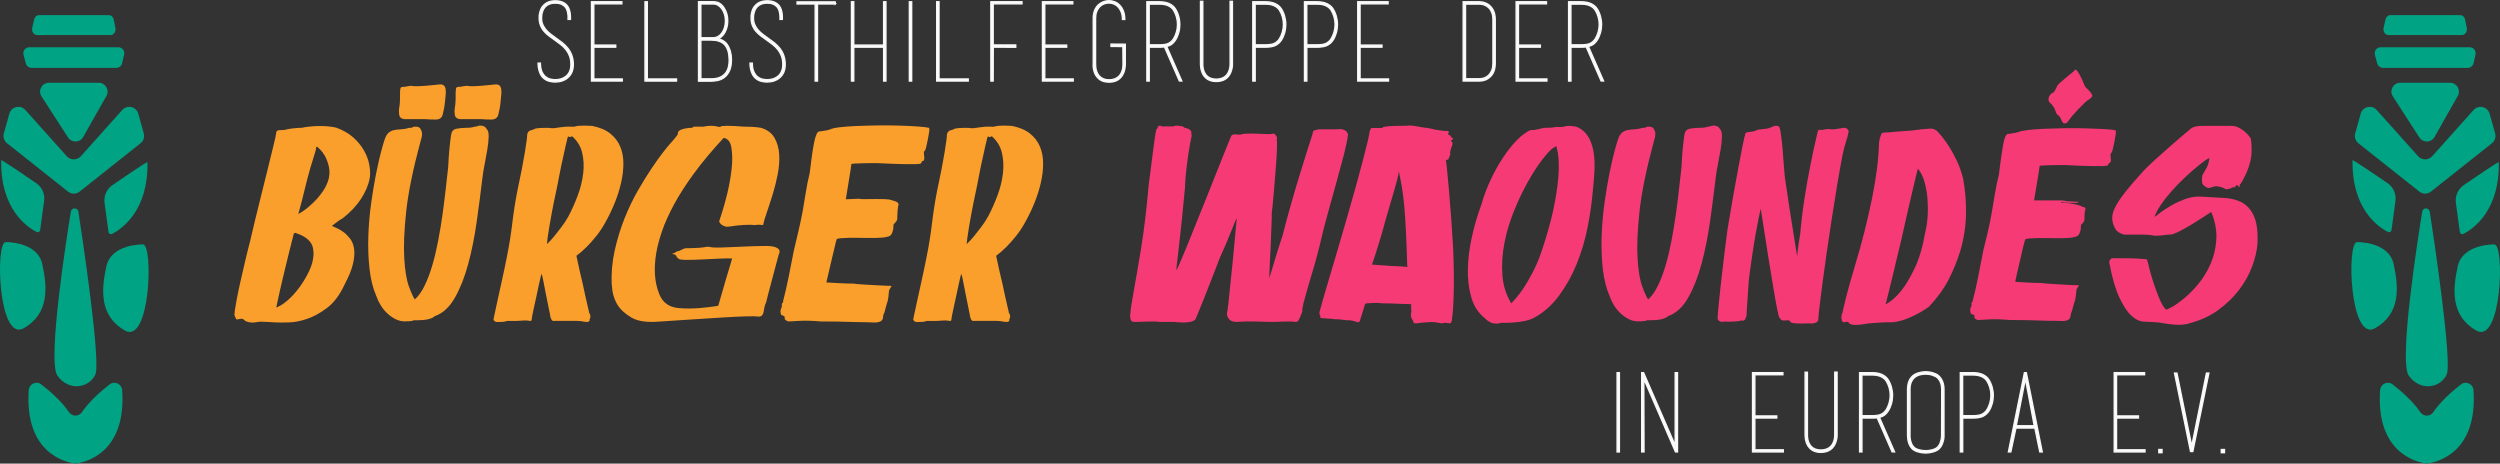 <?xml version="1.0" encoding="UTF-8"?><svg id="uuid-37880a35-d412-4941-ab38-6dd79f7fffff" xmlns="http://www.w3.org/2000/svg" viewBox="0 0 886.88 164.47"><rect x="0" y="0" width="886.88" height="164.47" fill="#333333" stroke="none"/><path d="m573.66,160.32v-28.11h.81v28.11h-.81Z" style="fill:#fff;"/><path d="m574.73,160.57h-1.31v-28.61h1.31v28.61Zm-.81-.5h.31v-27.61h-.31v27.61Z" style="fill:#f7f7f7;"/><path d="m583.22,160.32h-.81v-28.11h.66l10.71,24.63c.15.36.26.64.33.85.06.21.12.37.17.5v-25.99h.81v28.11h-.7l-10.59-24.44c-.05-.13-.16-.39-.33-.79-.17-.4-.28-.71-.33-.95l.08,26.18Zm-.27-28.11h-.27.27Zm11.87,28.11h-.27.27Z" style="fill:#fff;"/><path d="m595.34,160.57h-1.11l-.07-.15-10.59-24.44c-.04-.09-.09-.23-.18-.42l.07,25.01h-1.31v-28.61h.73v-.16l.06.16h.28l10.78,24.78s.02.04.03.06v-24.84h1.31v28.61Zm-.52-.5h.02v-27.61h-.31v27.01l-.48-1.18c-.05-.13-.12-.31-.18-.52-.06-.19-.17-.47-.32-.83l-10.38-23.88.22,1.03c.05.21.15.52.32.9.17.4.28.67.33.79l10.52,24.28h.26Zm-12.16,0h.31l-.08-27.61h-.23v27.61Z" style="fill:#f7f7f7;"/><path d="m632.63,159.58v.74h-10.91v-28.11h10.75v.73h-9.94v14.62h7.77v.73h-7.77v11.29h10.09Z" style="fill:#fff;"/><path d="m632.88,160.57h-11.41v-28.61h11.25v1.23h-9.94v14.12h7.77v1.23h-7.77v10.79h10.09v1.24Zm-10.91-.5h10.41v-.24h-10.09v-11.79h7.77v-.23h-7.77v-15.12h9.94v-.23h-10.25v27.61Z" style="fill:#f7f7f7;"/><path d="m651.7,154.05v.58c0,.34-.05.74-.15,1.22s-.26.99-.48,1.53-.55,1.04-.98,1.51c-.98,1.06-2.35,1.59-4.12,1.59s-3.07-.53-4.05-1.59c-.44-.46-.76-.98-.98-1.55-.22-.57-.37-1.1-.44-1.6s-.12-.93-.12-1.3v-22.39h.81v22.64c0,.27.03.54.08.79.05.46.17.95.37,1.45.19.5.49.97.87,1.41.8.88,1.95,1.31,3.46,1.31s2.72-.45,3.57-1.35c.36-.41.64-.86.83-1.33.19-.48.33-.93.41-1.37.05-.26.08-.51.1-.75.01-.24.02-.5.02-.75v-22.04h.81v22Z" style="fill:#fff;"/><path d="m645.96,160.72c-1.79,0-3.21-.56-4.23-1.67-.46-.48-.8-1.03-1.03-1.63-.22-.58-.38-1.14-.46-1.66-.08-.51-.12-.96-.12-1.33v-22.64h1.31v22.89c0,.26.02.51.07.74.05.46.17.93.36,1.41.18.47.46.92.83,1.34.75.82,1.85,1.23,3.27,1.23s2.59-.43,3.39-1.28c.34-.38.6-.81.79-1.26.19-.46.32-.9.39-1.32.05-.25.08-.49.09-.72.01-.24.02-.49.02-.74v-22.29h1.31v22.83c0,.35-.05.78-.16,1.27-.1.49-.27,1.02-.5,1.57-.23.57-.58,1.1-1.03,1.58-1.02,1.1-2.47,1.67-4.3,1.67Zm-5.34-28.42v22.14c0,.35.04.77.11,1.26s.22,1.01.43,1.55c.21.53.52,1.03.93,1.47.92,1,2.22,1.51,3.87,1.51s3.02-.51,3.94-1.51c.41-.44.73-.92.93-1.43.21-.53.37-1.03.47-1.49.1-.46.15-.85.15-1.17v-22.33h-.31v21.75c0,.3,0,.56-.02.81-.01.26-.05.52-.1.79-.08.45-.22.93-.42,1.42-.2.5-.5.97-.88,1.4-.9.96-2.17,1.44-3.76,1.44s-2.79-.47-3.64-1.4c-.41-.46-.72-.96-.92-1.49-.2-.52-.33-1.03-.38-1.51-.05-.25-.08-.53-.08-.82v-22.39h-.31Z" style="fill:#f7f7f7;"/><path d="m665.97,148.17c-.28.05-.57.08-.87.1-.3.01-.61.02-.95.02h-3.63v12.03h-.81v-28.11h4.45c1.39,0,2.56.22,3.5.66.94.44,1.67,1.06,2.18,1.86.49.77.87,1.64,1.14,2.61s.41,1.94.41,2.92-.14,1.99-.41,2.96-.65,1.82-1.14,2.57c-.36.57-.79,1.04-1.28,1.43-.49.39-1.11.66-1.86.81l-.73.15Zm3.17-2.83c.44-.7.79-1.49,1.04-2.38.26-.89.39-1.8.39-2.73s-.13-1.8-.39-2.69-.61-1.69-1.04-2.38c-.44-.67-1.07-1.19-1.89-1.57-.83-.38-1.86-.56-3.09-.56h-3.63v14.46h3.63c1.5,0,2.59-.19,3.29-.56.7-.38,1.26-.9,1.7-1.57Zm-2.44,2.67l5.38,12.26h-.85l-5.3-12.1.77-.15Z" style="fill:#fff;"/><path d="m660.76,160.57h-1.31v-28.61h4.7c1.42,0,2.63.23,3.61.68.98.46,1.75,1.11,2.29,1.95.5.79.9,1.7,1.17,2.68.28.99.42,1.99.42,2.99s-.14,2.04-.42,3.03c-.28.99-.67,1.87-1.17,2.64-.37.58-.82,1.09-1.33,1.49-.45.36-1.01.62-1.66.79l5.41,12.33h-1.4l-.07-.15-5.22-11.92c-.22.03-.45.05-.67.06-.3.01-.62.02-.96.02h-3.38v12.03Zm-.81-.5h.31v-12.03h3.88c.33,0,.64,0,.94-.02.21,0,.42-.03.62-.06l.94-.19c.71-.15,1.29-.4,1.75-.76.47-.37.88-.83,1.22-1.37.48-.73.85-1.57,1.11-2.5.26-.94.4-1.91.4-2.89s-.13-1.91-.4-2.85c-.26-.94-.64-1.79-1.11-2.54-.49-.75-1.19-1.35-2.08-1.76-.9-.42-2.05-.63-3.39-.63h-4.2v27.61Zm11.44-.04h.3l-5.14-11.72-.27.06,5.11,11.67Zm-7.24-12.3h-3.88v-14.96h3.88c1.27,0,2.34.2,3.2.58.87.39,1.54.95,2,1.66.45.72.81,1.54,1.08,2.45.26.91.4,1.84.4,2.76s-.13,1.89-.4,2.8c-.26.91-.62,1.73-1.07,2.45h0c-.46.71-1.06,1.26-1.79,1.66-.74.4-1.85.59-3.41.59Zm-3.38-.5h3.38c1.45,0,2.51-.18,3.17-.53.65-.35,1.2-.85,1.61-1.49.42-.67.76-1.45,1.01-2.32.25-.87.38-1.76.38-2.67s-.13-1.76-.38-2.62c-.25-.87-.59-1.65-1.02-2.32-.41-.62-1.01-1.12-1.79-1.47-.79-.36-1.79-.54-2.99-.54h-3.38v13.96Z" style="fill:#f7f7f7;"/><path d="m689.63,154.25v.62c0,.34-.05.74-.15,1.22-.1.48-.26.99-.48,1.53-.22.54-.55,1.04-.99,1.51-.52.52-1.24.91-2.18,1.18-.94.27-1.85.41-2.73.41s-1.78-.14-2.71-.41c-.93-.27-1.64-.66-2.13-1.18-.44-.46-.77-.98-.99-1.55-.22-.57-.37-1.1-.44-1.61-.08-.5-.12-.93-.12-1.29v-16.51c0-1.03.15-1.95.44-2.76.3-.81.77-1.5,1.41-2.07.26-.23.57-.44.95-.62.37-.18.77-.33,1.18-.44.41-.12.83-.21,1.24-.27.41-.06.8-.1,1.16-.1.33,0,.72.03,1.14.08.43.05.85.14,1.28.25.43.12.83.26,1.2.43.37.17.69.37.95.6,1.31,1.16,1.97,2.8,1.97,4.91v16.09Zm-.81-16.09c0-.9-.12-1.68-.35-2.32-.23-.64-.55-1.19-.97-1.62-.23-.26-.54-.48-.91-.68-.37-.19-.77-.35-1.18-.48s-.83-.22-1.24-.27c-.41-.05-.77-.08-1.08-.08-.59,0-1.22.07-1.88.21s-1.26.41-1.8.81c-.54.4-.99.96-1.33,1.66-.35.71-.52,1.63-.52,2.76v15.89c-.03.65,0,1.2.08,1.66.08.46.21.95.39,1.47s.46.98.85,1.39c.41.44,1.03.77,1.86.99.82.22,1.61.33,2.36.33.39,0,.79-.03,1.2-.08.41-.05.82-.13,1.22-.25.4-.12.77-.26,1.1-.43.33-.17.61-.37.81-.6.39-.41.67-.86.85-1.35.18-.49.31-.95.39-1.37.08-.42.12-.93.12-1.53l.04-16.12Z" style="fill:#fff;"/><path d="m683.1,160.95c-.89,0-1.83-.14-2.78-.42-.97-.28-1.72-.7-2.24-1.25-.46-.49-.81-1.04-1.04-1.63-.22-.58-.38-1.13-.46-1.66-.08-.51-.12-.96-.12-1.33v-16.51c0-1.06.15-2.02.46-2.85.31-.85.81-1.58,1.48-2.17.27-.24.61-.46,1-.66.38-.19.79-.34,1.22-.46.42-.12.85-.21,1.27-.28.82-.13,1.47-.13,2.37-.02.44.05.88.14,1.31.26.44.12.85.27,1.24.44.4.18.74.4,1.01.64,1.36,1.2,2.05,2.92,2.05,5.1v16.71c0,.35-.05.78-.16,1.27-.11.49-.27,1.02-.5,1.57-.23.57-.58,1.1-1.04,1.59-.55.55-1.32.97-2.3,1.25-.96.28-1.9.42-2.8.42Zm0-28.81c-.34,0-.72.03-1.12.09-.4.06-.8.15-1.21.26-.4.11-.78.26-1.14.43-.35.17-.65.37-.89.58-.61.54-1.06,1.2-1.34,1.97-.29.78-.43,1.68-.43,2.68v16.51c0,.35.04.77.11,1.26.07.49.22,1.01.43,1.55.21.53.52,1.03.93,1.47.46.48,1.13.85,2.02,1.11,1.8.53,3.46.53,5.29,0,.9-.26,1.59-.63,2.08-1.12.41-.43.72-.92.93-1.42.21-.52.37-1.02.47-1.49.1-.46.15-.85.15-1.17v-16.71c0-2.03-.63-3.62-1.89-4.72-.24-.21-.53-.4-.88-.56-.36-.16-.75-.3-1.16-.41-.41-.11-.83-.19-1.24-.25-.41-.05-.79-.07-1.11-.07Zm0,28c-.77,0-1.58-.11-2.42-.34-.87-.23-1.53-.58-1.97-1.06-.41-.44-.71-.93-.91-1.48-.18-.53-.32-1.03-.4-1.51-.08-.48-.11-1.06-.08-1.71v-15.88c0-1.17.18-2.13.55-2.88.36-.74.84-1.33,1.41-1.75.57-.42,1.21-.71,1.89-.85.67-.15,1.32-.22,1.93-.22.32,0,.68.03,1.11.08.43.05.86.15,1.28.28.43.13.84.3,1.22.5.4.21.73.45.98.73.43.46.77,1.03,1.02,1.71.24.67.36,1.48.36,2.41h0s-.04,16.13-.04,16.13c0,.61-.04,1.14-.12,1.57-.08.44-.21.91-.4,1.42s-.5,1-.9,1.44c-.22.25-.52.47-.88.65-.34.17-.73.32-1.14.44-.42.12-.84.21-1.26.26-.42.05-.83.08-1.23.08Zm0-27.18c-.57,0-1.18.07-1.82.21-.62.13-1.19.39-1.7.77-.51.37-.93.9-1.26,1.57-.33.67-.5,1.56-.5,2.65v15.89c-.03.63,0,1.17.07,1.62.07.45.2.93.38,1.43.17.48.44.92.8,1.3.38.4.96.71,1.74.92,1.22.32,2.31.39,3.46.24.39-.05.79-.13,1.18-.24.39-.11.75-.25,1.06-.41.31-.15.55-.34.74-.54.37-.39.63-.82.8-1.27.17-.47.3-.92.38-1.33.07-.4.11-.9.11-1.48l.04-16.12c0-.87-.11-1.62-.33-2.24-.22-.61-.53-1.12-.91-1.54-.21-.24-.5-.45-.84-.63-.36-.18-.74-.34-1.14-.47-.39-.12-.79-.21-1.19-.26-.4-.05-.76-.08-1.05-.08Z" style="fill:#f7f7f7;"/><path d="m705.56,134.72c.49.77.87,1.64,1.14,2.61s.41,1.94.41,2.92-.14,1.99-.41,2.96-.65,1.82-1.14,2.57c-.54.83-1.24,1.45-2.09,1.88-.85.42-2.05.64-3.6.64h-3.63v12.03h-.81v-28.11h4.45c1.39,0,2.56.22,3.5.66.94.44,1.67,1.06,2.18,1.86Zm-.7,10.63c.44-.7.79-1.49,1.04-2.38.26-.89.39-1.8.39-2.73s-.13-1.8-.39-2.69-.61-1.69-1.04-2.38c-.44-.67-1.07-1.19-1.89-1.57-.83-.38-1.86-.56-3.09-.56h-3.63v14.46h3.63c1.5,0,2.59-.19,3.29-.56s1.26-.9,1.7-1.57Z" style="fill:#fff;"/><path d="m696.49,160.57h-1.31v-28.61h4.7c1.42,0,2.63.23,3.61.68.98.46,1.75,1.11,2.29,1.95h0c.5.79.9,1.7,1.17,2.68.28.99.42,1.99.42,2.99s-.14,2.04-.42,3.03c-.28.99-.67,1.87-1.17,2.64-.56.86-1.3,1.52-2.18,1.96-.88.44-2.13.66-3.71.66h-3.38v12.03Zm-.81-.5h.31v-12.03h3.88c1.5,0,2.67-.21,3.49-.61.81-.4,1.48-1.01,1.99-1.79.47-.72.85-1.56,1.11-2.5.26-.94.4-1.91.4-2.89s-.13-1.91-.4-2.85c-.26-.94-.63-1.79-1.11-2.54-.49-.76-1.19-1.35-2.08-1.76-.9-.42-2.05-.63-3.39-.63h-4.2v27.61Zm4.2-12.34h-3.88v-14.96h3.88c1.27,0,2.34.2,3.2.58.87.39,1.54.95,2,1.66.45.72.81,1.54,1.08,2.45.26.91.4,1.84.4,2.76s-.13,1.89-.4,2.8c-.26.91-.62,1.73-1.07,2.45h0c-.46.71-1.06,1.26-1.79,1.66-.74.4-1.85.59-3.41.59Zm-3.38-.5h3.38c1.45,0,2.51-.18,3.17-.53.65-.35,1.2-.85,1.61-1.49.42-.67.76-1.45,1.01-2.32.25-.87.38-1.76.38-2.67s-.13-1.76-.38-2.62c-.25-.87-.59-1.65-1.02-2.32-.41-.62-1.01-1.12-1.79-1.47-.79-.36-1.79-.54-2.99-.54h-3.38v13.96Z" style="fill:#f7f7f7;"/><path d="m724.47,160.32h-.85l-1.74-8.47h-6.73l-1.82,8.47h-.85l5.68-28.11h.66l5.65,28.11Zm-2.82-9.28l-3.13-16.71-3.25,16.71h6.38Zm-3.29-18.83h.27-.27Z" style="fill:#fff;"/><path d="m724.78,160.57h-1.36l-1.74-8.47h-6.32l-1.82,8.47h-1.36l5.79-28.61h1.07l.04.2,5.71,28.41Zm-.95-.5h.34l-5.54-27.61h-.25l-5.58,27.61h.34l1.82-8.47h7.13l1.74,8.47Zm-1.88-8.78h-6.98l.06-.3,3.5-17.99,3.43,18.29Zm-6.38-.5h5.78l-2.84-15.12-2.94,15.12Z" style="fill:#f7f7f7;"/><path d="m760.94,159.58v.74h-10.91v-28.11h10.75v.73h-9.94v14.62h7.77v.73h-7.77v11.29h10.09Z" style="fill:#fff;"/><path d="m761.19,160.57h-11.41v-28.61h11.25v1.23h-9.94v14.12h7.77v1.23h-7.77v10.79h10.09v1.24Zm-10.91-.5h10.41v-.24h-10.09v-11.79h7.77v-.23h-7.77v-15.12h9.94v-.23h-10.25v27.61Z" style="fill:#f7f7f7;"/><path d="m766.97,159.47v1.12h-1.12v-1.12h1.12Z" style="fill:#fff;"/><path d="m767.22,160.84h-1.62v-1.62h1.62v1.62Zm-1.12-.5h.62v-.62h-.62v.62Z" style="fill:#f7f7f7;"/><path d="m782.75,132.36h.85l-5.68,27.8h-.81l-5.68-27.8h.85l5.26,25.91,5.22-25.91Z" style="fill:#fff;"/><path d="m778.12,160.41h-1.22l-5.79-28.3h1.36l.04.2,5.01,24.7,5.02-24.9h1.36l-5.79,28.3Zm-.81-.5h.4l5.58-27.3h-.34l-5.42,26.92-5.46-26.92h-.34l5.58,27.3Z" style="fill:#f7f7f7;"/><path d="m789.13,159.47v1.12h-1.12v-1.12h1.12Z" style="fill:#fff;"/><path d="m789.38,160.84h-1.62v-1.62h1.62v1.62Zm-1.12-.5h.62v-.62h-.62v.62Z" style="fill:#f7f7f7;"/><path d="m119.13,45.24c2.43.86,4.47,2.01,6.12,3.45,1.64,1.45,2.94,3.03,3.9,4.74.95,1.71,1.58,3.42,1.88,5.13.3,1.71.35,3.22.15,4.54-.46,2.5-1.5,4.98-3.11,7.45-1.61,2.47-3.77,4.75-6.46,6.86-.72.39-1.51.92-2.37,1.58-.46.33-.95.69-1.48,1.09.26.2.79.46,1.58.79.79.33,1.59.79,2.42,1.38.82.59,1.61,1.37,2.37,2.32.76.95,1.25,2.17,1.48,3.65.23,1.48.1,3.27-.39,5.38-.49,2.11-1.5,4.57-3.01,7.4-1.71,3.69-3.8,6.45-6.27,8.29-2.47,1.84-4.87,3.14-7.2,3.9-2.34.76-4.39,1.15-6.17,1.18-1.78.03-2.76.05-2.96.05-.53,0-1.18-.02-1.97-.05-.79-.03-1.61-.08-2.47-.15-.86-.06-1.68-.1-2.47-.1s-1.42.07-1.88.2c-.86.13-1.56.15-2.12.05-.56-.1-1-.21-1.33-.35-.4-.2-.72-.43-.99-.69-.13-.13-.3-.21-.49-.25-.2-.03-.59.02-1.18.15-.59.13-.9.12-.94-.05-.03-.16-.15-.41-.35-.74l-.2-.59c-.07-.07-.1-.13-.1-.2.06-.13.1-.31.1-.54s.03-.58.1-1.04c.13-.85.35-2.1.64-3.75.3-1.64.69-3.55,1.18-5.72.49-2.17,1.04-4.54,1.63-7.1.59-2.57,1.25-5.23,1.97-7.99.99-4.28,2.02-8.58,3.11-12.93,1.09-4.34,2.07-8.32,2.96-11.94.89-3.62,1.63-6.63,2.22-9.03.59-2.4.89-3.76.89-4.09.06-.66.2-1.04.4-1.13.2-.1.36-.15.49-.15.06-.06.44-.1,1.13-.1s1.1-.03,1.23-.1c.59-.2,1.5-.36,2.71-.49,1.22-.13,2.06-.2,2.52-.2.53,0,.89-.03,1.09-.1.2,0,.33-.03.4-.1,2.24-.33,4.29-.48,6.17-.44,1.87.03,3.57.21,5.08.54Zm-7.89,45.09c0-.79-.07-1.54-.2-2.27-.13-.72-.43-1.41-.89-2.07-.46-.66-1.12-1.27-1.97-1.83-.86-.56-1.97-1.07-3.35-1.53h-.3c-.2.07-.33.26-.4.59,0,.07-.08.41-.25,1.04-.17.63-.38,1.46-.64,2.52-.26,1.05-.56,2.24-.89,3.55-.33,1.32-.66,2.66-.99,4.05-.39,1.65-.79,3.29-1.18,4.93-.39,1.65-.74,3.14-1.04,4.49-.3,1.35-.54,2.48-.74,3.4-.2.92-.3,1.42-.3,1.48-.07.13-.07.23,0,.3,0,.2.2.13.59-.2.99-.39,2.19-1.22,3.6-2.47,1.41-1.25,2.76-2.76,4.05-4.54s2.4-3.67,3.35-5.67c.95-2.01,1.46-3.93,1.53-5.77Zm-1.18-17.46c.79-.66,1.59-1.45,2.42-2.37.82-.92,1.58-1.91,2.27-2.96.69-1.05,1.23-2.17,1.63-3.35.39-1.18.56-2.43.49-3.75-.13-1.38-.53-2.81-1.18-4.29-.66-1.48-1.68-2.81-3.06-4-.07-.06-.13-.1-.2-.1-.13,0-.23.1-.3.3.06.33-.23,1.5-.89,3.5-.66,2.01-1.35,4.36-2.07,7.06-.4,1.51-.77,3.01-1.13,4.49-.36,1.48-.69,2.81-.99,4s-.56,2.16-.79,2.91c-.23.76-.35,1.17-.35,1.23-.07.07-.07.13,0,.2,0,.2.13.17.39-.1.13-.06.56-.33,1.28-.79.72-.46,1.54-1.12,2.47-1.97Z" style="fill:#fb9f2c;"/><path d="m172.61,45.73c.53.46.77,1.38.74,2.76-.03,1.38-.2,2.94-.49,4.69-.3,1.74-.63,3.54-.99,5.38-.36,1.84-.61,3.39-.74,4.64-.59,5-1.27,10.16-2.02,15.49-.76,5.33-1.76,10.31-3.01,14.95-1.25,4.64-2.83,8.63-4.74,11.99-1.91,3.35-4.28,5.53-7.1,6.51-1.05.99-3.16,1.48-6.32,1.48h-1.18c-.33.2-.92.31-1.78.35-.86.03-1.58.05-2.17.05h.89c-1.18,0-2.3-.26-3.35-.79-1.05-.53-2.02-1.2-2.91-2.02-.89-.82-1.66-1.76-2.32-2.81-.66-1.05-1.18-2.14-1.58-3.26-1.25-2.89-2.07-6.2-2.47-9.92-.4-3.72-.53-7.53-.4-11.45.13-3.91.46-7.78.99-11.59.53-3.81,1.1-7.28,1.73-10.41.62-3.12,1.22-5.74,1.78-7.84.56-2.1.94-3.42,1.13-3.95.39-1.31.87-2.24,1.43-2.76.56-.53,1.22-.87,1.97-1.04.76-.16,1.59-.26,2.52-.3.92-.03,1.94-.21,3.06-.54h.79c.2-.2.39-.31.59-.35.2-.03.49-.05.89-.05s.76.08,1.09.25c.33.17.49.35.49.54.4.53.59,1.13.59,1.83s-.2,1.63-.59,2.81c-2.63,9.74-4.31,17.96-5.03,24.67-.72,6.71-.95,12.24-.69,16.58.26,4.34.8,7.65,1.63,9.92.82,2.27,1.53,3.83,2.12,4.69,1.31-1.18,2.48-2.83,3.5-4.93,1.02-2.11,1.92-4.51,2.71-7.2s1.48-5.59,2.07-8.68c.59-3.09,1.1-6.17,1.53-9.23.43-3.06.8-6.03,1.13-8.93.33-2.89.62-5.53.89-7.89.13-2.76.3-5.11.49-7.06.2-1.94.39-3.5.59-4.69.2-1.12.85-1.78,1.97-1.97,1.12-.2,2.2-.3,3.26-.3.33,0,.77-.02,1.33-.05.56-.03,1.13-.15,1.73-.35.33,0,.67-.06,1.04-.2.36-.13.67-.2.94-.2,1.12,0,1.88.4,2.27,1.18Zm-30.69-12.83c0-.46.03-.92.1-1.38.06-.46.33-.69.79-.69.59,0,1.23-.08,1.92-.25.69-.16,1.27-.18,1.73-.05.53.07,1.2.08,2.02.05.82-.03,1.68-.08,2.57-.15.89-.06,1.78-.15,2.66-.25.89-.1,1.69-.18,2.42-.25.66,0,1.13.17,1.43.49.3.33.48.77.54,1.33.06.56.06,1.18,0,1.87-.07.69-.13,1.37-.2,2.02-.13,1.32-.25,2.24-.35,2.76-.1.53-.28,1.32-.54,2.37-.33,1.05-1.09,1.6-2.27,1.63-1.18.03-2.53-.02-4.05-.15h-7.3c-1.05-.13-1.65-.64-1.78-1.53-.13-.89-.13-1.69,0-2.42.06-.33.13-.79.2-1.38.06-.59.1-1.18.1-1.78v-2.27Zm19.73,0c0-.46.03-.92.1-1.38.06-.46.33-.69.79-.69.59,0,1.23-.08,1.92-.25.69-.16,1.27-.18,1.73-.05.53.07,1.2.08,2.02.05.82-.03,1.68-.08,2.57-.15.89-.06,1.78-.15,2.66-.25.89-.1,1.69-.18,2.42-.25.66,0,1.13.17,1.43.49.3.33.48.77.54,1.33.06.56.06,1.18,0,1.87-.07.69-.13,1.37-.2,2.02-.13,1.32-.25,2.24-.35,2.76-.1.53-.28,1.32-.54,2.37-.33,1.05-1.09,1.6-2.27,1.63-1.18.03-2.53-.02-4.05-.15h-7.3c-1.05-.13-1.65-.64-1.78-1.53-.13-.89-.13-1.69,0-2.42.06-.33.13-.79.2-1.38.06-.59.1-1.18.1-1.78v-2.27Z" style="fill:#fb9f2c;"/><path d="m210.01,44.65c2.7.53,4.85,1.43,6.46,2.71,1.61,1.28,2.8,2.83,3.55,4.64.76,1.81,1.13,3.8,1.13,5.97s-.26,4.42-.79,6.76c-.53,2.34-1.25,4.65-2.17,6.96-.92,2.3-1.94,4.47-3.06,6.51-1.12,2.11-2.3,3.93-3.55,5.48-1.25,1.55-2.4,2.85-3.45,3.9-1.18,1.18-2.4,2.24-3.65,3.16.79,3.75,1.54,7.1,2.27,10.06.26,1.25.53,2.48.79,3.7.26,1.22.51,2.3.74,3.26.23.95.41,1.73.54,2.32.13.59.2.92.2.99.2.2.31.4.35.59.03.2.05.39.05.59.06.26.03.48-.1.64-.13.17-.2.48-.2.94-.26.39-.87.49-1.83.3-.95-.2-1.86-.3-2.71-.3h-7.7c-.72.2-1.22-.13-1.48-.99-.13-.33-.23-.79-.3-1.38-.53-2.5-.99-4.77-1.38-6.81-.33-1.71-.64-3.32-.94-4.83-.3-1.51-.51-2.4-.64-2.66-.07.07-.2.49-.39,1.28-.2.79-.41,1.74-.64,2.86-.23,1.12-.49,2.35-.79,3.7-.3,1.35-.58,2.62-.84,3.8-.26,1.18-.48,2.21-.64,3.06-.16.86-.25,1.38-.25,1.58,0,.39-.33.51-.99.35-.66-.16-2.04-.15-4.14.05h-3.55c-.46.2-1.04.31-1.73.35-.69.03-1.33.05-1.92.05-.33,0-.63-.13-.89-.39-.13-.13-.23-.26-.3-.39,0-.2.13-.89.39-2.07.26-1.18.61-2.78,1.04-4.79.43-2.01.94-4.33,1.53-6.96.59-2.63,1.18-5.46,1.78-8.49.79-3.88,1.43-7.86,1.92-11.94.49-4.08,1.1-7.96,1.83-11.64,1.18-5.46,2.07-10.02,2.66-13.67.59-3.65.85-5.71.79-6.17.2-.79.56-1.27,1.09-1.43.53-.16.99-.31,1.38-.44.06-.13.3-.23.69-.3.39-.06.85-.11,1.38-.15.53-.03,1.07-.05,1.63-.05h1.43c.79.13,1.46.17,2.02.1.56-.06,1.13-.15,1.73-.25.59-.1,1.28-.18,2.07-.25.79-.06,1.84-.06,3.16,0,.59-.2,1.27-.31,2.02-.35.76-.03,1.46-.05,2.12-.05.72,0,1.48.03,2.27.1Zm-8.29,31.97c1.18-2.24,2.27-4.69,3.26-7.35s1.63-5.28,1.92-7.84c.3-2.57.16-5-.39-7.3-.56-2.3-1.79-4.27-3.7-5.92.06.26-.17.4-.69.4-.26-.2-.46-.23-.59-.1-.13.13-.2.26-.2.39-.53,2.11-1.02,4.28-1.48,6.51-.46,1.91-.92,4.1-1.38,6.56-.46,2.47-.95,4.92-1.48,7.35-.46,2.11-.87,4.14-1.23,6.12-.36,1.97-.68,3.73-.94,5.28-.26,1.55-.46,2.85-.59,3.9-.13,1.05-.2,1.71-.2,1.97.85-.79,1.71-1.71,2.57-2.76.72-.92,1.54-1.97,2.47-3.16.92-1.18,1.81-2.53,2.66-4.05Z" style="fill:#fb9f2c;"/><path d="m217.01,101.18c-.2-4.14.15-8.22,1.04-12.23.89-4.01,2.06-7.83,3.5-11.45,1.45-3.62,3.04-6.94,4.79-9.97,1.74-3.02,3.37-5.66,4.88-7.89,1.51-2.24,2.78-4.01,3.8-5.33,1.02-1.31,1.56-2.01,1.63-2.07.2-.26.49-.61.89-1.04.39-.43.79-.87,1.18-1.33.39-.46.76-.9,1.09-1.33.33-.43.56-.74.69-.94-.13-.53.05-.95.54-1.28.49-.33,1.1-.56,1.83-.69.79-.2,1.71-.3,2.76-.3,0-.06.03-.13.1-.2.13-.13.36-.2.69-.2h3.16c.85-.2,1.63-.3,2.32-.3s1.28.03,1.78.1c.49.07.9.15,1.23.25.33.1.56.08.69-.05.13-.2.94-.3,2.42-.3s3.4.1,5.77.3c1.12,0,2.04.02,2.76.05.72.03,1.35.08,1.88.15.59.07,1.08.13,1.48.2,2.24.66,3.85,1.84,4.83,3.55.99,1.71,1.54,3.68,1.68,5.92.13,2.24-.05,4.6-.54,7.1-.49,2.5-1.1,4.92-1.83,7.25-.72,2.34-1.42,4.46-2.07,6.36-.66,1.91-1.09,3.35-1.28,4.34-.99-.13-1.69-.16-2.12-.1-.43.07-.77.1-1.04.1-.72-.13-1.94-.15-3.65-.05-1.71.1-3.35.28-4.93.54-.72.13-1.33.12-1.83-.05-.49-.16-.9-.38-1.23-.64-.33-.26-.59-.62-.79-1.08.13-.4.51-1.56,1.13-3.5.62-1.94,1.25-4.23,1.87-6.86.62-2.63,1.1-5.38,1.43-8.24.33-2.86.3-5.44-.1-7.75-.13-.79-.35-1.41-.64-1.88-.3-.46-.61-.79-.94-.99-.33-.26-.72-.39-1.18-.39-4.14,4.47-7.65,8.67-10.51,12.58-2.86,3.91-5.21,7.58-7.06,11-1.84,3.42-3.26,6.56-4.24,9.42s-1.68,5.48-2.07,7.84c-.92,5.53-.59,10.3.99,14.31.46,1.18,1.04,2.14,1.73,2.86.69.72,1.48,1.27,2.37,1.63.89.36,1.88.59,2.96.69,1.09.1,2.25.15,3.5.15,1.31,0,2.58-.05,3.8-.15,1.22-.1,2.32-.21,3.31-.34,1.18-.13,2.3-.3,3.35-.49.26-.99.67-2.4,1.23-4.24.56-1.84,1.1-3.72,1.63-5.62.66-2.17,1.35-4.47,2.07-6.91-.99-.06-2.48-.05-4.49.05-2.01.1-4.05.2-6.12.3-2.07.1-3.95.15-5.62.15s-2.65-.16-2.91-.49c-.26-.2-.44-.41-.54-.64s-.28-.48-.54-.74c-.26,0-.54-.08-.84-.25s-.18-.25.35-.25c.4-.13.69-.3.89-.49l.3-.3c0,.07.03.13.1.2.06.07.2,0,.4-.2.2,0,.59-.16,1.18-.49.59-.33,1.12-.49,1.58-.49h.94c.49,0,1.07-.02,1.73-.05.66-.03,1.3-.06,1.92-.1.62-.03,1.1-.08,1.43-.15.92-.2,1.64-.26,2.17-.2.33.07.62.13.89.2.59.07,1.68.08,3.26.05s3.31-.1,5.18-.2c1.88-.1,3.8-.18,5.77-.25,1.97-.07,3.65-.1,5.03-.1,1.97,0,3.34.28,4.1.84.76.56.87,1.3.35,2.22-.13.46-.43,1.56-.89,3.31-.46,1.74-.95,3.6-1.48,5.58-.53,1.97-1,3.77-1.43,5.38-.43,1.61-.64,2.48-.64,2.62-.33.66-.54,1.3-.64,1.92-.1.63-.2,1.17-.3,1.63-.1.46-.28.84-.54,1.13-.26.29-.69.44-1.28.44-.66-.13-2.12-.16-4.39-.1-2.27.07-5.03.2-8.29.4-3.26.2-6.88.43-10.85.69-3.98.26-7.98.53-11.99.79-4.14.33-7.34-.16-9.57-1.48-2.24-1.32-3.88-2.83-4.93-4.54-1.18-1.97-1.84-4.28-1.97-6.91Z" style="fill:#fb9f2c;"/><path d="m290.82,46.62c.46-.06.92-.13,1.38-.2.66-.06,1.41-.23,2.27-.49.59-.33,1.74-.59,3.45-.79,1.71-.2,3.72-.35,6.02-.44,2.3-.1,4.75-.16,7.35-.2,2.6-.03,5.1-.02,7.5.05,2.4.07,4.57.17,6.51.3,1.94.13,3.37.3,4.29.49.06.13.1.36.1.69s-.05.74-.15,1.23c-.1.49-.21,1.17-.35,2.02-.2.92-.35,1.61-.44,2.07-.1.46-.18.82-.25,1.09-.07.26-.13.48-.2.64-.07.17-.2.38-.4.64-.13,0-.18.12-.15.35.03.23.05.48.05.74,0,.33.03.69.1,1.09v.39c0,.13-.03.26-.1.39-.07.13-.13.26-.2.4-.33,0-.51.02-.54.05-.03.03-.05.15-.05.35-.13.2-.25.36-.35.49-.1.13-.61.21-1.53.25-.92.03-2.43.03-4.54,0-2.11-.03-5.2-.15-9.27-.35h-2.57c-.99,0-1.97.02-2.96.05-.99.03-1.84.07-2.57.1-.72.03-1.12.08-1.18.15,0,.13-.1.86-.3,2.17-.2,1.32-.43,2.73-.69,4.24l-.99,6.12,4.54-.2c.53.13,1.35.18,2.47.15,1.12-.03,2.27-.05,3.45-.05s2.32.02,3.4.05c1.09.03,1.86.15,2.32.35,1.31.33,2.07.64,2.27.94.2.3.3.54.3.74-.13.13-.21.41-.25.84-.03.43-.08.92-.15,1.48-.07.56-.1,1.08-.1,1.58v1.04c0,.33-.12.63-.35.89-.23.26-.44.53-.64.79-.2,0-.31.17-.35.49-.03.33-.05.69-.05,1.08s-.15.99-.44,1.78-.94,1.25-1.92,1.38c-.39.13-1.1.23-2.12.29-1.02.07-2.19.1-3.5.1s-2.66-.02-4.05-.05c-1.38-.03-2.66-.03-3.85,0-1.18.03-2.17.08-2.96.15-.79.07-1.22.2-1.28.4-.13.33-.38,1.3-.74,2.91-.36,1.61-.77,3.34-1.23,5.18-.53,2.17-1.09,4.57-1.68,7.2.06,0,.46.02,1.18.05.72.04,1.58.08,2.57.15.99.07,2.02.12,3.11.15s2.02.05,2.81.05c.72.13,1.79.23,3.21.3,1.41.07,2.83.15,4.24.25,1.41.1,2.7.17,3.85.2,1.15.03,1.83.05,2.02.05s.11.25-.25.74c-.36.49-.54.94-.54,1.33,0,.33-.07.99-.2,1.97-.13.99-.33,1.81-.59,2.47-.2.59-.33,1.05-.39,1.38-.07.33-.2.82-.39,1.48-.33.59-.49,1.12-.49,1.58s-.12.86-.35,1.18c-.23.33-.69.58-1.38.74-.69.16-1.86.18-3.5.05-1.78,0-3.62-.03-5.53-.1-1.65-.06-3.47-.11-5.48-.15-2.01-.03-3.96-.05-5.87-.05-3.03-.26-5.58-.33-7.65-.2-2.07.13-3.27.2-3.6.2-.26,0-.53-.06-.79-.2-.2-.13-.38-.26-.54-.39-.17-.13-.25-.36-.25-.69.13-.2.06-.39-.2-.59-.26-.2-.53-.3-.79-.3-.13,0-.26-.23-.4-.69-.13-.46-.1-1.02.1-1.68.2-.26.3-.53.3-.79v-.79c0-.2.08-.35.25-.45.16-.1.25-.38.25-.84.59-2.24,1.2-4.88,1.83-7.94.62-3.06,1.27-6.3,1.92-9.72.53-2.24,1.07-4.54,1.63-6.91.56-2.37,1.07-4.77,1.53-7.2.39-2.24.77-4.5,1.13-6.81.36-2.3.8-4.47,1.33-6.51.26-2.24.53-4.29.79-6.17.26-1.87.53-3.47.79-4.79.26-1.31.56-2.32.89-3.01.33-.69.69-1,1.09-.94Z" style="fill:#fb9f2c;"/><path d="m358.91,44.65c2.7.53,4.85,1.43,6.46,2.71,1.61,1.28,2.8,2.83,3.55,4.64.76,1.81,1.13,3.8,1.13,5.97s-.26,4.42-.79,6.76c-.53,2.34-1.25,4.65-2.17,6.96-.92,2.3-1.94,4.47-3.06,6.51-1.12,2.11-2.3,3.93-3.55,5.48-1.25,1.55-2.4,2.85-3.45,3.9-1.18,1.18-2.4,2.24-3.65,3.16.79,3.75,1.54,7.1,2.27,10.06.26,1.25.53,2.48.79,3.7.26,1.22.51,2.3.74,3.26.23.95.41,1.73.54,2.32.13.59.2.92.2.99.2.2.31.4.35.59.03.2.05.39.05.59.06.26.03.48-.1.64-.13.17-.2.48-.2.94-.26.39-.87.49-1.83.3-.95-.2-1.86-.3-2.71-.3h-7.7c-.72.2-1.22-.13-1.48-.99-.13-.33-.23-.79-.3-1.38-.53-2.5-.99-4.77-1.38-6.81-.33-1.71-.64-3.32-.94-4.83-.3-1.51-.51-2.4-.64-2.66-.07.07-.2.49-.39,1.28-.2.79-.41,1.74-.64,2.86-.23,1.12-.49,2.35-.79,3.7-.3,1.35-.58,2.62-.84,3.8-.26,1.18-.48,2.21-.64,3.06-.16.86-.25,1.38-.25,1.58,0,.39-.33.51-.99.35-.66-.16-2.04-.15-4.14.05h-3.55c-.46.2-1.04.31-1.73.35-.69.03-1.33.05-1.92.05-.33,0-.63-.13-.89-.39-.13-.13-.23-.26-.3-.39,0-.2.13-.89.39-2.07.26-1.18.61-2.78,1.04-4.79.43-2.01.94-4.33,1.53-6.96.59-2.63,1.18-5.46,1.78-8.49.79-3.88,1.43-7.86,1.92-11.94.49-4.08,1.1-7.96,1.83-11.64,1.18-5.46,2.07-10.02,2.66-13.67.59-3.65.85-5.71.79-6.17.2-.79.56-1.27,1.09-1.43.53-.16.99-.31,1.38-.44.06-.13.3-.23.69-.3.39-.06.85-.11,1.38-.15.53-.03,1.07-.05,1.63-.05h1.43c.79.13,1.46.17,2.02.1.56-.06,1.13-.15,1.73-.25.59-.1,1.28-.18,2.07-.25.79-.06,1.84-.06,3.16,0,.59-.2,1.27-.31,2.02-.35.76-.03,1.46-.05,2.12-.05.72,0,1.48.03,2.27.1Zm-8.29,31.97c1.18-2.24,2.27-4.69,3.26-7.35s1.63-5.28,1.92-7.84c.3-2.57.16-5-.39-7.3-.56-2.3-1.79-4.27-3.7-5.92.06.26-.17.4-.69.4-.26-.2-.46-.23-.59-.1-.13.13-.2.26-.2.39-.53,2.11-1.02,4.28-1.48,6.51-.46,1.91-.92,4.1-1.38,6.56-.46,2.47-.95,4.92-1.48,7.35-.46,2.11-.87,4.14-1.23,6.12-.36,1.97-.68,3.73-.94,5.28-.26,1.55-.46,2.85-.59,3.9-.13,1.05-.2,1.71-.2,1.97.85-.79,1.71-1.71,2.57-2.76.72-.92,1.54-1.97,2.47-3.16.92-1.18,1.81-2.53,2.66-4.05Z" style="fill:#fb9f2c;"/><path d="m462.02,110.46c-.33.86-.59,1.53-.79,2.02-.2.49-.38.87-.54,1.13-.17.26-.34.43-.54.49-.2.07-.46.1-.79.1-.59-.13-1.35-.18-2.27-.15-.92.03-1.81.05-2.66.05-.99.07-2.01.1-3.06.1-.59,0-1.45-.02-2.57-.05-1.12-.03-2.32-.07-3.6-.1-1.28-.03-2.52-.03-3.7,0-1.18.03-2.11.08-2.76.15-.26,0-.63-.03-1.08-.1-.46-.07-.89-.25-1.28-.54-.39-.3-.71-.72-.94-1.28-.23-.56-.21-1.33.05-2.32.06-.46.16-1.28.3-2.47.13-1.18.28-2.58.44-4.19.16-1.61.35-3.37.54-5.28s.39-3.81.59-5.72c.4-4.47.85-9.41,1.38-14.8-.13.07-.36.51-.69,1.33-.33.82-.76,1.89-1.28,3.21-.53,1.32-1.13,2.8-1.83,4.44-.69,1.64-1.43,3.32-2.22,5.03-.92,2.37-1.84,4.75-2.76,7.15-.92,2.4-1.78,4.59-2.57,6.56-.79,1.97-1.46,3.63-2.02,4.98-.56,1.35-.9,2.19-1.04,2.52-.33,1.51-2.96,2.01-7.89,1.48h-5.13c-.59-.13-1.38-.18-2.37-.15-.99.03-1.97.05-2.96.05-1.18.07-2.4.1-3.65.1-1.05,0-1.51-.87-1.38-2.62.13-1.74.56-4.57,1.28-8.49.72-3.91,1.59-8.98,2.61-15.2,1.02-6.22,1.92-13.8,2.71-22.74.06-.46.21-1.56.44-3.31.23-1.74.48-3.67.74-5.77.26-2.1.53-4.13.79-6.07.26-1.94.49-3.31.69-4.09l.49-.49c-.07-.33.08-.58.44-.74.36-.16.67-.11.94.15h4.24c.39-.26.97-.33,1.73-.2.76.13,1.27.2,1.53.2.33.33.69.53,1.09.59.39.07.82.23,1.28.49.26.2.41.33.44.39.03.07.11.23.25.49v.4c0,.39.03.72.1.99-.13.59-.31,1.48-.54,2.66-.23,1.18-.46,2.58-.69,4.19-.23,1.61-.46,3.4-.69,5.38-.23,1.97-.38,4.01-.44,6.12-.33,3.55-.68,7.12-1.04,10.71-.36,3.59-.71,6.79-1.04,9.62-.33,2.83-.59,5.08-.79,6.76s-.23,2.39-.1,2.12c.13-.2.53-1.04,1.18-2.52.66-1.48,1.45-3.35,2.37-5.62.92-2.27,1.94-4.8,3.06-7.6,1.12-2.8,2.27-5.64,3.45-8.54,1.18-2.89,2.32-5.74,3.4-8.54,1.09-2.8,2.07-5.28,2.96-7.45.89-2.17,1.59-3.91,2.12-5.23.53-1.31.82-2.01.89-2.07.2-.39.71-.56,1.53-.49.82.07,1.36.1,1.63.1.53-.2,1.18-.31,1.97-.35.79-.03,1.54-.05,2.27-.05.46,0,1.07.02,1.83.05.76.03,1.51.07,2.27.1.76.03,1.45.05,2.07.05s1.07-.06,1.33-.2c.26,0,.58.25.94.74.36.49.44,1,.25,1.53.06.13.1.82.1,2.07s-.07,2.78-.2,4.59c-.13,1.81-.28,3.77-.44,5.87-.17,2.11-.33,4.09-.49,5.97-.17,1.87-.31,3.49-.44,4.83-.13,1.35-.23,2.19-.3,2.52v1.58c0,.79-.03,1.76-.1,2.91-.07,1.15-.12,2.4-.15,3.75-.03,1.35-.08,2.71-.15,4.09-.2,3.22-.36,6.84-.49,10.85.06-.13.23-.62.49-1.48.26-.85.59-1.96.99-3.31.39-1.35.87-2.93,1.43-4.74.56-1.81,1.17-3.7,1.83-5.67.92-3.62,1.96-7.45,3.11-11.5,1.15-4.05,2.27-7.81,3.36-11.3,1.08-3.49,2.01-6.43,2.76-8.83.75-2.4,1.2-3.77,1.33-4.1.13-.92.34-1.41.64-1.48.3-.06.8-.2,1.53-.39h6.61c.92-.13,1.64-.1,2.17.1.53.2.92.43,1.18.69.26.26.43.63.49,1.09-.2,1.78-.68,4.13-1.43,7.06-.76,2.93-1.63,6.17-2.62,9.72-.99,3.55-2.02,7.29-3.11,11.2-1.09,3.91-2.06,7.75-2.91,11.5-.72,2.9-1.46,5.61-2.22,8.14-.76,2.53-1.43,4.82-2.02,6.86-.59,2.04-1.07,3.77-1.43,5.18-.36,1.42-.51,2.42-.44,3.01Z" style="fill:#f63a76;"/><path d="m514.91,48.79c.53.26.72.46.59.59-.07.07-.2.13-.4.2-.07.07-.13.1-.2.1-.13.13-.2.23-.2.3.53.39.71.84.54,1.33-.17.49-.31.9-.44,1.23-.33.99-.44,1.63-.34,1.92.1.3-.05.77-.44,1.43,0,.39-.2.66-.59.79-.2.07-.36.1-.49.1.06.2.2,1.28.39,3.26.2,1.97.43,4.44.69,7.4.26,2.96.53,6.23.79,9.82.26,3.59.49,7.12.69,10.61.13,3.09.21,6.09.25,8.98.03,2.9.02,5.44-.05,7.65-.07,2.2-.15,4-.25,5.38s-.18,2.11-.25,2.17c-.07,1.32-.2,2.09-.39,2.32-.2.23-.36.34-.49.34-.2,0-.61-.05-1.23-.15-.63-.1-1.04-.05-1.23.15-.13,0-.35-.02-.64-.05s-.97-.15-2.02-.34c-.66-.07-1.37-.08-2.12-.05-.76.03-1.46.08-2.12.15-.79.06-1.58.16-2.37.3-.59,0-.94-.05-1.04-.15-.1-.1-.21-.41-.34-.94-.33-.39-.51-.71-.54-.94-.03-.23-.08-.44-.15-.64v-.49c0-.2.07-.56.2-1.09-.07-.06-.1-.23-.1-.49v-2.07c-1.12,0-2.27-.03-3.45-.1-.99-.06-2.11-.11-3.35-.15-1.25-.03-2.43-.05-3.55-.05-.92-.13-1.69-.18-2.32-.15-.63.04-1.17.05-1.63.05-.53.07-.99.1-1.38.1s-.64.15-.74.44-.31,1-.64,2.12c-.2.59-.36,1.12-.49,1.58-.13.46-.26.86-.39,1.18-.13.39-.23.76-.3,1.09-.33.33-.69.39-1.09.2-.39-.2-1.15-.39-2.27-.59-1.12,0-2.04-.06-2.76-.2-.72-.13-1.74-.2-3.06-.2-.53-.13-1.07-.2-1.63-.2s-1.04-.03-1.43-.1c-.53,0-.99-.03-1.38-.1-.33,0-.46-.08-.39-.25.06-.16.06-.35,0-.54-.2-.2-.3-.53-.3-.99,0-.2.03-.39.1-.59,0-.06.28-1.1.84-3.11.56-2.01,1.32-4.59,2.27-7.75.95-3.16,2.01-6.71,3.16-10.66,1.15-3.95,2.32-7.96,3.5-12.04,1.05-3.62,2.06-7.15,3.01-10.61.95-3.45,1.79-6.56,2.52-9.32.72-2.76,1.3-5.05,1.73-6.86.43-1.81.64-2.91.64-3.31.26-.92.53-1.38.79-1.38h3.85c-.07-.06-.03-.16.1-.3.07,0,.13-.03.2-.1,1.12-.2,2.38-.31,3.8-.35,1.41-.03,2.78-.05,4.1-.05.92-.13,1.84-.13,2.76,0,.92.13,2.04.33,3.35.59.33.07.62.1.89.1s1.02.13,2.27.39c.72.2,1.41.35,2.07.44.66.1,1.25.18,1.78.25.59.07,1.15.1,1.68.1.33,0,.49.13.49.39,0,.13-.03.23-.1.3l-.2.49c.33.13.53.23.59.3.06.07.13.1.2.1,0,.07.03.13.1.2.06.07.11.13.15.2.03.07.11.17.25.3Zm-15.69,45.49c-.13-4.54-.28-8.5-.44-11.89-.17-3.39-.36-6.38-.59-8.98-.23-2.6-.51-4.88-.84-6.86-.33-1.97-.69-3.85-1.08-5.62-.07-.13-.1,0-.1.39,0,.2-.03.43-.1.69-.4,1.71-.86,3.45-1.38,5.23-.46,1.51-.97,3.26-1.53,5.23-.56,1.97-1.13,3.95-1.73,5.92-.53,2.04-1.07,3.98-1.63,5.82-.56,1.84-1.07,3.49-1.53,4.93-.53,1.71-1.05,3.29-1.58,4.74h.39c1.38.13,2.76.23,4.14.29,1.18.13,2.48.21,3.9.25,1.41.03,2.71.12,3.9.25.26.2.33.07.2-.39Z" style="fill:#f63a76;"/><path d="m560.1,45.34c1.58.86,2.78,2.06,3.6,3.6.82,1.55,1.38,3.32,1.68,5.33.3,2.01.38,4.18.25,6.51-.13,2.34-.33,4.72-.59,7.15-.33,3.95-.94,8.17-1.83,12.68-.89,4.51-2.17,8.83-3.85,12.98-1.68,4.14-3.8,7.94-6.37,11.4-2.57,3.45-5.62,6.1-9.18,7.94-.79.39-1.76.71-2.91.94-1.15.23-2.3.39-3.45.49-1.15.1-2.2.15-3.16.15h-1.92c-.2.13-.46.21-.79.25-.33.03-.56.05-.69.05-.86,0-1.63-.18-2.32-.54-.69-.36-1.27-.8-1.73-1.33-2.3-1.78-3.92-4.19-4.83-7.25-.92-3.06-1.35-6.43-1.28-10.11.06-3.68.54-7.53,1.43-11.54.89-4.01,2.02-7.86,3.4-11.55.85-3.02,1.96-5.97,3.31-8.83,1.35-2.86,2.81-5.48,4.39-7.84,1.58-2.37,3.21-4.41,4.88-6.12,1.68-1.71,3.27-2.89,4.79-3.55h.69c.39,0,.99-.08,1.78-.25.79-.16,1.54-.35,2.27-.54.79,0,1.53-.02,2.22-.05.69-.03,1.3-.11,1.83-.25h1.88c.59,0,1.1-.06,1.53-.2.43-.13.8-.2,1.13-.2,1.18,0,2.07.08,2.66.25.59.17.99.31,1.18.44Zm-23.98,62.26c1.38-1.38,2.73-3.03,4.05-4.93,1.12-1.64,2.32-3.68,3.6-6.12,1.28-2.43,2.45-5.29,3.5-8.58,1.51-4.54,2.76-9.01,3.75-13.42.39-1.84.75-3.78,1.08-5.82.33-2.04.58-4.05.74-6.02.16-1.97.2-3.88.1-5.72-.1-1.84-.38-3.55-.84-5.13-.2.07-.39.17-.59.3-.13.13-.28.23-.44.3-.17.07-.28.13-.35.2-.92.72-2.19,2.14-3.8,4.24-1.61,2.11-3.27,4.69-4.98,7.75-1.71,3.06-3.32,6.45-4.83,10.16-1.51,3.72-2.65,7.5-3.4,11.35-.76,3.85-1,7.63-.74,11.35.26,3.72,1.32,7.09,3.16,10.11Z" style="fill:#f63a76;"/><path d="m610.12,45.73c.53.46.77,1.38.74,2.76-.03,1.38-.2,2.94-.49,4.69-.3,1.74-.63,3.54-.99,5.38-.36,1.84-.61,3.39-.74,4.64-.59,5-1.27,10.16-2.02,15.49-.76,5.33-1.76,10.31-3.01,14.95-1.25,4.64-2.83,8.63-4.74,11.99-1.91,3.35-4.28,5.53-7.1,6.51-1.05.99-3.16,1.48-6.32,1.48h-1.18c-.33.2-.92.31-1.78.35-.86.03-1.58.05-2.17.05h.89c-1.18,0-2.3-.26-3.35-.79-1.05-.53-2.02-1.2-2.91-2.02-.89-.82-1.66-1.76-2.32-2.81-.66-1.05-1.18-2.14-1.58-3.26-1.25-2.89-2.07-6.2-2.47-9.92-.39-3.72-.53-7.53-.39-11.45.13-3.91.46-7.78.99-11.59.53-3.81,1.1-7.28,1.73-10.41.62-3.12,1.22-5.74,1.78-7.84.56-2.1.94-3.42,1.13-3.95.4-1.31.87-2.24,1.43-2.76.56-.53,1.22-.87,1.97-1.04.76-.16,1.59-.26,2.52-.3.92-.03,1.94-.21,3.06-.54h.79c.2-.2.4-.31.59-.35.2-.03.49-.05.89-.05s.76.08,1.09.25c.33.17.49.35.49.54.39.53.59,1.13.59,1.83s-.2,1.63-.59,2.81c-2.63,9.74-4.31,17.96-5.03,24.67-.72,6.71-.96,12.24-.69,16.58.26,4.34.8,7.65,1.63,9.92.82,2.27,1.53,3.83,2.12,4.69,1.32-1.18,2.48-2.83,3.5-4.93,1.02-2.11,1.92-4.51,2.71-7.2.79-2.7,1.48-5.59,2.07-8.68.59-3.09,1.1-6.17,1.53-9.23.43-3.06.81-6.03,1.13-8.93.33-2.89.62-5.53.89-7.89.13-2.76.3-5.11.49-7.06.2-1.94.39-3.5.59-4.69.2-1.12.85-1.78,1.97-1.97,1.12-.2,2.2-.3,3.26-.3.33,0,.77-.02,1.33-.05.56-.03,1.13-.15,1.73-.35.33,0,.67-.06,1.04-.2.36-.13.67-.2.94-.2,1.12,0,1.88.4,2.27,1.18Z" style="fill:#f63a76;"/><path d="m609.33,112.53c0-.26.08-1.33.25-3.21.16-1.88.41-4.26.74-7.15.33-2.89.71-6.15,1.13-9.77.43-3.62.9-7.37,1.43-11.25.66-4.01,1.33-7.98,2.02-11.89.69-3.91,1.33-7.42,1.92-10.51.59-3.09,1.09-5.62,1.48-7.6s.66-3.02.79-3.16c-.07-.39.02-.67.25-.84.23-.16.53-.26.89-.3.36-.03.79-.08,1.28-.15.49-.06.97-.2,1.43-.39.13-.2.59-.33,1.38-.39.79-.06,1.64-.16,2.57-.3.59-.13,1.28-.38,2.07-.74.79-.36,1.48-.38,2.07-.05.26.2.51,1.09.74,2.66.23,1.58.43,3.34.59,5.28.16,1.94.31,3.82.44,5.62.13,1.81.23,3.01.3,3.6,0,.33.08.99.25,1.97.16.99.35,2.19.54,3.6.2,1.42.43,2.98.69,4.69.26,1.71.53,3.42.79,5.13.66,4.08,1.38,8.58,2.17,13.52,0-.13.08-.9.25-2.32.16-1.41.44-3.27.84-5.58.33-3.95.82-8.06,1.48-12.33.66-4.28,1.35-8.19,2.07-11.74.79-4.14,1.68-8.22,2.66-12.24.13-.53.43-.74.89-.64.46.1.99.05,1.58-.15.13,0,.44-.03.94-.1.49-.06,1.04-.03,1.63.1.59,0,1.27-.06,2.02-.2.76-.13,1.53-.26,2.32-.39.33,0,.61.08.84.25.23.17.41.31.54.44.13.26.2.49.2.69-.2,1.12-.51,2.32-.94,3.6-.43,1.28-.84,2.88-1.23,4.79-.59,3.03-1.22,6.5-1.87,10.41-.66,3.91-1.3,7.93-1.92,12.04-.63,4.11-1.23,8.19-1.83,12.23-.59,4.05-1.1,7.73-1.53,11.05-.43,3.32-.77,6.1-1.04,8.34-.26,2.24-.39,3.65-.39,4.24-.13.59-.48.97-1.04,1.13-.56.16-1,.25-1.33.25-.33-.07-.89-.08-1.68-.05-.79.03-1.6.05-2.42.05s-1.6-.05-2.32-.15c-.72-.1-1.12-.28-1.18-.54-.07-.33-.39-.48-.99-.44-.59.03-1.05.05-1.38.05-.39,0-.68-.08-.84-.25-.17-.16-.41-.48-.74-.94-.13-.33-.33-1.13-.59-2.42-.26-1.28-.56-2.86-.89-4.74-.33-1.88-.67-3.95-1.04-6.22-.36-2.27-.74-4.55-1.13-6.86-.86-5.46-1.81-11.54-2.86-18.25-.13.46-.36,1.5-.69,3.11-.33,1.61-.69,3.52-1.08,5.72-.4,2.2-.79,4.62-1.18,7.25-.39,2.63-.76,5.17-1.08,7.6-.2,1.84-.35,3.59-.44,5.23s-.2,3.11-.3,4.39c-.1,1.28-.17,2.34-.2,3.16-.03.82-.05,1.3-.05,1.43-.07.13-.13.33-.2.59-.07.26-.15.49-.25.69s-.26.36-.49.49-.54.13-.94,0c-.26.13-.71.23-1.33.3-.63.07-1.27.1-1.92.1-.79.07-1.64.07-2.57,0-.72.13-1.27.13-1.63,0-.36-.13-.61-.33-.74-.59-.2-.26-.26-.59-.2-.99Z" style="fill:#f63a76;"/><path d="m696.46,63.69c.72,3.75,1.05,7.81.99,12.19-.07,4.38-.76,8.8-2.07,13.27-1.12,3.55-2.5,6.92-4.14,10.11-1.65,3.19-3.95,6.37-6.91,9.52-1.78,1.32-3.82,2.5-6.12,3.55-2.3,1.05-4.44,1.71-6.41,1.97-1.58,0-3.06.03-4.44.1-1.18.06-2.37.15-3.55.25-1.18.1-2.07.21-2.66.35-1.18.2-2.27.28-3.26.25-.99-.03-1.65-.25-1.97-.64-.13-.39-.41-.54-.84-.44-.43.1-.77.15-1.04.15-.13,0-.28-.1-.44-.3-.17-.2-.25-.36-.25-.49v-.49c-.2-.13-.25-.3-.15-.49.1-.2.15-.56.15-1.08.06-.07.13-.16.2-.3.13-.26.2-.56.2-.89,0-.13.38-1.71,1.13-4.74.76-3.02,1.86-6.94,3.31-11.74,1.18-3.88,2.27-7.79,3.26-11.74.99-3.95,1.86-7.78,2.62-11.49.76-3.72,1.35-7.25,1.78-10.61.43-3.35.67-6.41.74-9.18.06-.66.16-1.25.3-1.78.13-.46.28-.89.44-1.28.16-.39.35-.59.54-.59.13-.06.66-.11,1.58-.15.92-.03,1.91-.11,2.96-.25,1.18-.06,2.53-.16,4.05-.3,1.12-.06,2.17-.16,3.16-.3.85-.13,1.64-.23,2.37-.3.72-.06,1.25-.1,1.58-.1.39-.06.82-.1,1.28-.1.85,0,1.61.26,2.27.79.39.39.99,1.07,1.78,2.02.79.95,1.64,2.16,2.57,3.6.92,1.45,1.84,3.14,2.76,5.08.92,1.94,1.68,4.13,2.27,6.56Zm-13.42,18.45c.39-1.58.66-3.39.79-5.43.13-2.04.11-4.11-.05-6.22-.17-2.1-.53-4.11-1.08-6.02-.56-1.91-1.33-3.45-2.32-4.64-.13.39-.38,1.35-.74,2.86-.36,1.51-.81,3.4-1.33,5.67-.53,2.27-1.12,4.82-1.78,7.65-.66,2.83-1.32,5.76-1.97,8.78-.72,2.96-1.42,5.84-2.07,8.63-.66,2.8-1.25,5.28-1.78,7.45l-1.78,7.1c1.97-1.05,3.85-2.7,5.62-4.93,1.51-1.91,3.07-4.54,4.69-7.89,1.61-3.35,2.88-7.7,3.8-13.02Z" style="fill:#f63a76;"/><path d="m712.54,47.51c.39-.06.82-.13,1.28-.2.33-.06.71-.13,1.13-.2.43-.06.8-.16,1.13-.3.59-.26,1.73-.49,3.4-.69,1.68-.2,3.65-.35,5.92-.44s4.67-.16,7.2-.2c2.53-.03,4.98-.02,7.35.05,2.37.07,4.49.15,6.37.25,1.87.1,3.27.25,4.19.44.06.13.1.36.1.69s-.05.74-.15,1.23c-.1.49-.21,1.17-.34,2.02-.2.92-.35,1.6-.44,2.02-.1.43-.18.77-.25,1.04-.07.26-.13.48-.2.64-.07.17-.2.38-.39.64-.13,0-.18.12-.15.35.03.23.05.48.05.74s.03.59.1.99v.4c0,.13-.03.26-.1.39-.07.13-.13.26-.2.39-.33,0-.49.13-.49.4-.13.2-.25.36-.35.49-.1.13-.61.21-1.53.25-.92.03-2.42.03-4.49,0-2.07-.03-5.08-.15-9.03-.35h-2.57c-.99,0-1.94.02-2.86.05-.92.03-1.74.07-2.47.1-.72.03-1.12.08-1.18.15,0,.13-.1.84-.3,2.12-.2,1.28-.43,2.68-.69,4.19l-.99,5.92h9.87c1.25.26,2.5.41,3.75.44,1.25.03,1.97.05,2.17.05s.15.07-.15.2c-.3.13-.61.2-.94.2h-1.04c-.49,0-1-.02-1.53-.05-.53-.03-1.02-.06-1.48-.1-.46-.03-.72-.11-.79-.25-.2,0-.28.07-.25.2.03.13.25.2.64.2.26,0,.67.02,1.23.05.56.03,1.12.1,1.68.2.56.1,1.08.2,1.58.3.49.1.84.18,1.04.25.4.13.66.23.79.3.13.07.39.2.79.39.46,0,.72.1.79.3.07.2.1.39.1.59-.2.2-.31.74-.34,1.63-.03.89-.05,1.53-.05,1.92,0,.33-.1.61-.3.84-.2.23-.39.48-.59.74-.2,0-.31.17-.35.49-.03.33-.05.69-.05,1.08s-.15.97-.44,1.73c-.3.76-.94,1.2-1.92,1.33-.39.13-1.09.23-2.07.3-.99.07-2.12.1-3.4.1s-2.6-.01-3.95-.05c-1.35-.03-2.6-.03-3.75,0-1.15.03-2.12.08-2.91.15-.79.07-1.22.2-1.28.39-.13.33-.4,1.3-.79,2.91-.39,1.61-.79,3.31-1.18,5.08-.53,2.17-1.05,4.51-1.58,7.01.06,0,.46.02,1.18.05.72.04,1.56.08,2.52.15.95.07,1.96.12,3.01.15,1.05.03,1.97.05,2.76.05.66.13,1.68.23,3.06.3,1.38.07,2.78.15,4.19.25,1.41.1,2.68.17,3.8.2,1.12.03,1.78.05,1.97.05s.11.23-.25.69c-.36.46-.54.89-.54,1.28,0,.33-.07.99-.2,1.97-.13.99-.33,1.78-.59,2.37-.2.59-.33,1.05-.39,1.38-.07.33-.2.82-.4,1.48-.26.53-.41,1.02-.44,1.48-.03.46-.17.86-.39,1.18-.23.33-.68.58-1.33.74-.66.16-1.78.18-3.35.05-1.84,0-3.68-.03-5.53-.1-1.65-.07-3.42-.11-5.33-.15-1.91-.03-3.82-.05-5.72-.05-2.96-.26-5.46-.33-7.5-.2-2.04.13-3.22.2-3.55.2-.26,0-.53-.06-.79-.2-.46-.2-.69-.56-.69-1.08.13-.2.06-.38-.2-.54-.26-.16-.53-.25-.79-.25-.13,0-.26-.23-.39-.69-.13-.46-.1-1.02.1-1.68.2-.26.3-.53.3-.79v-.79c0-.2.08-.34.25-.44.16-.1.25-.34.25-.74.59-2.17,1.18-4.77,1.78-7.79.59-3.02,1.22-6.22,1.87-9.57.53-2.17,1.07-4.42,1.63-6.76.56-2.33,1.04-4.69,1.43-7.05.39-2.17.77-4.39,1.13-6.66.36-2.27.8-4.39,1.33-6.36.53-4.41,1.04-7.99,1.53-10.76s1.13-4.05,1.92-3.85Zm17.17-16.87c.13-.33.48-.74,1.04-1.23.56-.49,1.17-1.02,1.83-1.58.66-.56,1.3-1.09,1.92-1.58.62-.49,1.1-.9,1.43-1.23.2-.39.46-.41.79-.05.33.36.67.87,1.04,1.53.36.66.69,1.33.99,2.02.3.69.51,1.2.64,1.53.13.46.49.95,1.09,1.48.59.53,1.05,1.05,1.38,1.58.46.53.51.99.15,1.38-.36.39-.71.69-1.04.89-.26.07-.72.41-1.38,1.04-.66.63-1.35,1.32-2.07,2.07-.72.76-1.42,1.51-2.07,2.27-.66.76-1.12,1.33-1.38,1.73-.53.79-.92,1.2-1.18,1.23-.26.03-.46.05-.59.05-.33,0-.66-.4-.99-1.18-.33-.79-.66-1.32-.99-1.58-.46-.13-.86-.71-1.18-1.73-.33-1.02-.89-1.89-1.68-2.61-.46-.39-.71-.8-.74-1.23-.03-.43.03-.82.2-1.18.16-.36.38-.66.64-.89.26-.23.49-.38.69-.44.2-.06.38-.23.54-.49.16-.26.31-.53.44-.79.2-.26.36-.59.49-.99Z" style="fill:#f63a76;"/><path d="m748.26,93.09c0-.2.03-.39.1-.59.13-.39.43-.69.89-.89h2.66c1.84,0,3.4.02,4.69.05,1.28.03,2.62.12,4,.25.85,0,1.25.15,1.18.44-.07.29,0,.54.2.74,0,.13.18.91.54,2.32.36,1.42.84,3.04,1.43,4.88.59,1.84,1.27,3.67,2.02,5.48.76,1.81,1.53,3.14,2.32,4,.2.13.92-.15,2.17-.84,1.25-.69,2.71-1.73,4.39-3.11,1.68-1.38,3.37-3.11,5.08-5.18,1.71-2.07,3.14-4.42,4.29-7.06,1.15-2.63,1.83-5.49,2.02-8.58.2-3.09-.39-6.35-1.78-9.77-.07.07-.13.1-.2.1-.07.07-.15.1-.25.1s-.18.07-.25.2c-.2.13-.91.59-2.12,1.38-1.22.79-2.58,1.65-4.09,2.57-1.51.92-3.01,1.76-4.49,2.52-1.48.76-2.58,1.13-3.31,1.13-.53,0-1.28.07-2.27.2s-2.04.2-3.16.2c-.86-.2-1.68-.31-2.47-.35-.79-.03-1.58-.05-2.37-.05h-5.62c-.46,0-.86-.1-1.18-.3-.66-.2-1.32-.63-1.97-1.28-.79-1.25-1.25-2.48-1.38-3.7-.13-1.22.16-2.6.89-4.14.72-1.54,1.92-3.39,3.6-5.53,1.68-2.14,3.93-4.75,6.76-7.84.99-1.05,2.4-2.4,4.24-4.05,1.84-1.64,3.65-3.26,5.43-4.83,2.1-1.84,4.34-3.75,6.71-5.72.2-.2.46-.4.79-.59.33-.13.74-.26,1.23-.39.49-.13,1.17-.2,2.02-.2h10.75c1.18,0,2.4.44,3.65,1.33,1.25.89,2.27,1.92,3.06,3.11.13.72.21,1.48.25,2.27s.05,1.48.05,2.07c0,1.38-.18,2.76-.54,4.14-.36,1.38-.79,2.61-1.28,3.7s-.96,2.01-1.38,2.76c-.43.76-.67,1.17-.74,1.23-.07,0-.13.03-.2.1-.07.07-.1.3-.1.69,0,.2-.07.3-.2.3s-.2-.1-.2-.3c-.26-.39-.54-.48-.84-.25-.3.23-.44.44-.44.64h-.79c-.13,0-.3.08-.49.25-.2.17-.43.25-.69.25-.2,0-.46.05-.79.15s-.59.05-.79-.15c-.39-.26-1.05-.51-1.97-.74-.92-.23-1.88-.15-2.86.25-.53.26-1.02.3-1.48.1-.46-.2-.89-.49-1.28-.89-.33-.2-.51-.71-.54-1.53-.03-.82.02-1.5.15-2.02.59-.99,1.1-1.88,1.53-2.66.43-.79.74-1.88.94-3.26,0-.2-.41-.02-1.23.54-.82.56-1.88,1.37-3.16,2.42-1.28,1.05-2.71,2.32-4.29,3.8-1.58,1.48-3.08,3.01-4.49,4.59-1.42,1.58-2.7,3.19-3.85,4.83-1.15,1.65-1.96,3.16-2.42,4.54l.69-.39c.06-.13.59-.56,1.58-1.28.99-.72,2.19-1.5,3.6-2.32,1.41-.82,2.99-1.56,4.74-2.22,1.74-.66,3.47-.99,5.18-.99,3.62.2,6.51.36,8.68.49,2.17.13,3.95.49,5.33,1.08,2.17.79,3.88,2.35,5.13,4.69,1.25,2.34,1.78,5.81,1.58,10.41-.2,2.57-.84,5.3-1.92,8.19-1.09,2.9-2.63,5.66-4.64,8.29-2.01,2.63-4.46,5-7.35,7.1-2.9,2.11-6.22,3.65-9.97,4.64-.59.26-1.32.43-2.17.49-.79.13-1.79.16-3.01.1-1.22-.07-2.78-.26-4.69-.59-.53-.13-1.15-.21-1.88-.25-.72-.03-1.45-.08-2.17-.15-.79-.06-1.61-.1-2.47-.1-1.58-.07-3.12-.82-4.64-2.27-1.32-1.25-2.66-3.31-4.04-6.17-1.38-2.86-2.6-7.05-3.65-12.58Z" style="fill:#f63a76;"/><path d="m192.83,27.74c-.64-.57-1.13-1.33-1.45-2.28-.32-.95-.48-1.97-.48-3.05h.81c0,1.24.17,2.24.52,3.02.35.77.79,1.37,1.31,1.8.53.43,1.1.71,1.72.85.62.14,1.2.21,1.74.21.67,0,1.33-.1,1.99-.29.66-.19,1.25-.5,1.78-.93.53-.43.95-.99,1.28-1.68.32-.7.48-1.55.48-2.55,0-1.16-.17-2.17-.5-3.04-.33-.86-.78-1.63-1.33-2.3-.55-.67-1.18-1.27-1.88-1.8-.7-.53-1.41-1.05-2.13-1.57-.7-.49-1.36-.97-1.99-1.45-.63-.48-1.21-1.01-1.72-1.6-1.13-1.37-1.7-2.89-1.7-4.56v-.6c0-.32.04-.7.13-1.14.09-.44.23-.91.43-1.43.2-.52.52-.99.95-1.43,1.01-1.08,2.41-1.62,4.21-1.62s3.21.54,4.14,1.62c.39.46.66.97.83,1.53.17.55.28,1.08.33,1.59.05.5.07.93.06,1.28-.01.35-.02.54-.02.56h-.81c.03-.62.01-1.16-.04-1.62-.05-.46-.15-.95-.29-1.45-.14-.5-.38-.95-.72-1.33-.39-.44-.86-.77-1.43-1.01-.57-.23-1.25-.35-2.05-.35-1.57,0-2.77.45-3.6,1.35-.36.39-.63.81-.81,1.28-.18.46-.31.9-.39,1.3-.08.4-.12.88-.12,1.45,0,.85.14,1.6.43,2.26.28.66.66,1.26,1.13,1.82.47.55,1,1.06,1.61,1.53s1.23.93,1.88,1.39c.75.52,1.49,1.06,2.21,1.62.72.57,1.38,1.21,1.98,1.93,1.35,1.65,2.02,3.58,2.02,5.8,0,2.09-.7,3.71-2.09,4.87-1.13.93-2.55,1.39-4.25,1.39-.59,0-1.27-.08-2.03-.25-.76-.17-1.48-.53-2.15-1.1Z" style="fill:#fff;"/><path d="m197,29.35c-.61,0-1.31-.09-2.08-.26-.8-.18-1.56-.56-2.25-1.16h0c-.67-.6-1.19-1.4-1.52-2.39-.33-.97-.5-2.03-.5-3.13v-.25h1.31v.25c0,1.2.17,2.18.5,2.91.33.73.75,1.31,1.24,1.71.5.4,1.04.67,1.62.8,1.33.31,2.46.26,3.61-.07.62-.18,1.19-.48,1.69-.88.5-.4.9-.93,1.21-1.59.31-.66.46-1.48.46-2.45,0-1.12-.16-2.11-.49-2.95-.32-.83-.76-1.58-1.29-2.23-.54-.65-1.16-1.25-1.83-1.76-.69-.53-1.4-1.05-2.12-1.56-.69-.49-1.37-.98-2-1.45-.64-.49-1.24-1.04-1.76-1.64-1.17-1.41-1.76-3-1.76-4.73v-.6c0-.34.04-.74.13-1.19.09-.45.23-.94.44-1.47.21-.55.55-1.06,1.01-1.52,1.04-1.12,2.52-1.7,4.39-1.7s3.35.58,4.33,1.71c.41.49.7,1.03.88,1.62.17.57.28,1.12.34,1.63.05.51.07.95.06,1.31-.01.34-.02.52-.02.55v.25s-1.32,0-1.32,0v-.26c.04-.6.02-1.14-.03-1.59-.05-.45-.15-.92-.28-1.41-.13-.46-.35-.88-.66-1.24-.36-.41-.81-.72-1.34-.94-.53-.22-1.19-.33-1.95-.33-1.49,0-2.64.43-3.41,1.27-.34.36-.6.77-.76,1.2-.17.45-.3.87-.37,1.25-.07.38-.11.86-.11,1.4,0,.81.14,1.54.41,2.16.27.63.64,1.22,1.09,1.76.45.54.98,1.04,1.57,1.49.61.46,1.23.93,1.88,1.39.75.51,1.5,1.06,2.22,1.63.73.58,1.41,1.24,2.02,1.97,1.38,1.69,2.07,3.69,2.07,5.96s-.73,3.86-2.18,5.06c-1.18.96-2.66,1.45-4.41,1.45Zm-4.01-1.79c.63.54,1.32.89,2.04,1.05.74.16,1.4.25,1.98.25,1.63,0,3.01-.45,4.1-1.34,1.32-1.1,2-2.68,2-4.68,0-2.15-.66-4.05-1.96-5.64-.58-.7-1.23-1.34-1.94-1.9-.72-.56-1.46-1.1-2.2-1.61-.65-.47-1.28-.93-1.89-1.4-.62-.47-1.18-1-1.65-1.57-.48-.57-.87-1.2-1.16-1.88-.3-.69-.45-1.48-.45-2.36,0-.58.04-1.08.12-1.5.08-.41.21-.86.4-1.34.19-.49.48-.95.86-1.36.87-.95,2.14-1.43,3.78-1.43.83,0,1.55.12,2.14.37.6.25,1.11.61,1.52,1.07.36.42.62.9.77,1.43.14.51.24,1.01.3,1.49.04.41.06.88.05,1.4h.31c0-.09,0-.19.01-.32.01-.34,0-.75-.06-1.24-.05-.48-.16-1-.32-1.54-.16-.52-.42-1-.78-1.44-.87-1.02-2.2-1.53-3.95-1.53s-3.08.52-4.03,1.54c-.42.42-.72.87-.9,1.35-.19.5-.33.97-.41,1.39-.08.42-.12.79-.12,1.09v.6c0,1.61.55,3.09,1.64,4.4.5.57,1.06,1.1,1.68,1.56.63.47,1.29.96,1.98,1.44.73.52,1.44,1.04,2.13,1.57.71.54,1.35,1.15,1.92,1.84.57.69,1.03,1.49,1.37,2.37.35.89.52,1.94.52,3.13,0,1.04-.17,1.93-.51,2.66-.34.73-.79,1.32-1.35,1.77-.55.44-1.18.77-1.86.97-1.23.36-2.44.41-3.86.08-.65-.15-1.27-.45-1.82-.9-.56-.45-1.02-1.08-1.39-1.89-.34-.75-.52-1.71-.54-2.87h-.31c.02.96.18,1.88.47,2.72.31.91.77,1.64,1.38,2.17Z" style="fill:#f7f7f7;"/><path d="m220.74,28.01v.73h-10.9V.64h10.75v.73h-9.94v14.62h7.77v.73h-7.77v11.29h10.09Z" style="fill:#fff;"/><path d="m220.99,29h-11.4V.39h11.25v1.23h-9.94v14.12h7.77v1.23h-7.77v10.79h10.09v1.23Zm-10.9-.5h10.4v-.23h-10.09v-11.79h7.77v-.23h-7.77V1.12h9.94v-.23h-10.25v27.61Z" style="fill:#f7f7f7;"/><path d="m228.83,28.75V.64h.81v27.38h10.36v.73h-11.18Z" style="fill:#fff;"/><path d="m240.25,29h-11.68V.39h1.31v27.38h10.36v1.23Zm-11.18-.5h10.68v-.23h-10.36V.89h-.31v27.61Z" style="fill:#f7f7f7;"/><path d="m256.78,2.65c.95,1.42,1.42,3,1.39,4.76,0,.83-.1,1.59-.29,2.3s-.45,1.34-.77,1.89c-.32.55-.69,1.01-1.1,1.37-.41.36-.85.62-1.31.77.54.08,1.13.3,1.76.66.63.36,1.13.8,1.49,1.31.52.75.9,1.58,1.16,2.49.26.92.39,1.88.39,2.88,0,1.68-.24,3.02-.72,4.02s-1.07,1.78-1.78,2.32c-.71.54-1.48.9-2.32,1.08-.84.18-1.64.27-2.42.27h-4.45V.6h4.87c1.11,0,1.96.18,2.55.54.59.36,1.11.86,1.55,1.51Zm-8.16,10.75h4.37c.64,0,1.24-.16,1.78-.48.54-.32,1.01-.76,1.39-1.32s.68-1.2.89-1.92c.21-.72.31-1.49.31-2.29s-.11-1.56-.33-2.29c-.22-.72-.52-1.36-.91-1.9-.39-.54-.84-.98-1.35-1.3-.52-.32-1.08-.49-1.7-.49h-4.45v11.99Zm3.63,14.58c1.26,0,2.31-.19,3.15-.56.84-.37,1.5-.88,1.99-1.51.49-.63.83-1.37,1.02-2.2.19-.84.28-1.71.25-2.61-.05-2.37-.59-4.11-1.6-5.22-1.02-1.11-2.62-1.66-4.81-1.66h-3.63v13.77h3.63Z" style="fill:#fff;"/><path d="m252.26,29.04h-4.7V.35h5.12c1.15,0,2.05.19,2.68.58.62.38,1.17.91,1.62,1.58h0c.98,1.46,1.46,3.1,1.43,4.9,0,.84-.1,1.64-.3,2.36-.2.72-.47,1.38-.8,1.95-.33.58-.72,1.06-1.15,1.44-.23.2-.47.37-.72.51.36.12.73.29,1.12.51.66.38,1.19.85,1.57,1.39.53.77.93,1.63,1.2,2.57.26.93.4,1.93.4,2.95,0,1.71-.25,3.1-.74,4.13-.49,1.04-1.12,1.85-1.85,2.41-.74.56-1.55.94-2.42,1.13-.85.18-1.68.28-2.47.28Zm-4.2-.5h4.2c.75,0,1.55-.09,2.36-.27.8-.17,1.54-.52,2.22-1.04.67-.51,1.25-1.26,1.7-2.23.46-.97.69-2.28.69-3.92,0-.98-.13-1.92-.38-2.81-.25-.88-.63-1.7-1.12-2.42-.34-.48-.81-.9-1.41-1.24-.6-.34-1.16-.55-1.67-.63l-1.05-.15,1.01-.33c.43-.14.84-.39,1.23-.72.39-.34.74-.78,1.05-1.31.31-.53.56-1.15.75-1.83.19-.68.28-1.44.28-2.23.02-1.7-.43-3.25-1.35-4.62-.42-.61-.91-1.09-1.47-1.44-.55-.33-1.37-.5-2.42-.5h-4.62v27.69Zm4.2-.31h-3.88v-14.27h3.88c2.25,0,3.93.59,5,1.74,1.06,1.15,1.62,2.96,1.67,5.38.03.92-.06,1.82-.26,2.67-.2.87-.56,1.64-1.07,2.3-.51.66-1.22,1.19-2.09,1.58-.87.39-1.96.58-3.25.58Zm-3.38-.5h3.38c1.22,0,2.25-.18,3.05-.54.8-.35,1.43-.84,1.9-1.43.47-.6.79-1.31.98-2.11.19-.81.27-1.67.24-2.55-.05-2.3-.57-4-1.54-5.06-.97-1.05-2.52-1.58-4.63-1.58h-3.38v13.27Zm4.12-14.08h-4.62V1.16h4.7c.66,0,1.28.18,1.83.52.54.34,1.02.8,1.42,1.37.4.56.72,1.23.94,1.97.23.75.34,1.54.34,2.36s-.11,1.61-.32,2.36c-.21.75-.52,1.42-.92,2-.41.58-.9,1.05-1.47,1.39-.58.35-1.22.52-1.91.52Zm-4.12-.5h4.12c.6,0,1.15-.15,1.65-.45.51-.3.95-.72,1.31-1.25.37-.53.66-1.15.85-1.85.2-.7.3-1.45.3-2.22s-.11-1.52-.32-2.22c-.21-.7-.5-1.31-.87-1.83-.36-.51-.8-.93-1.28-1.23-.47-.3-1-.45-1.57-.45h-4.2v11.49Z" style="fill:#f7f7f7;"/><path d="m268,27.74c-.64-.57-1.13-1.33-1.45-2.28-.32-.95-.48-1.97-.48-3.05h.81c0,1.24.17,2.24.52,3.02.35.77.79,1.37,1.31,1.8.53.43,1.1.71,1.72.85.62.14,1.2.21,1.74.21.67,0,1.33-.1,1.99-.29.66-.19,1.25-.5,1.78-.93.53-.43.95-.99,1.28-1.68.32-.7.48-1.55.48-2.55,0-1.16-.17-2.17-.5-3.04-.33-.86-.78-1.63-1.33-2.3-.55-.67-1.18-1.27-1.88-1.8-.7-.53-1.41-1.05-2.13-1.57-.7-.49-1.36-.97-1.99-1.45-.63-.48-1.21-1.01-1.72-1.6-1.13-1.37-1.7-2.89-1.7-4.56v-.6c0-.32.04-.7.13-1.14.09-.44.23-.91.43-1.43.2-.52.52-.99.95-1.43,1.01-1.08,2.41-1.62,4.21-1.62s3.21.54,4.14,1.62c.39.46.66.97.83,1.53.17.55.28,1.08.33,1.59.05.5.07.93.06,1.28-.01.35-.02.54-.02.56h-.81c.03-.62.01-1.16-.04-1.62-.05-.46-.15-.95-.29-1.45-.14-.5-.38-.95-.72-1.33-.39-.44-.86-.77-1.43-1.01-.57-.23-1.25-.35-2.05-.35-1.57,0-2.77.45-3.6,1.35-.36.39-.63.81-.81,1.28-.18.46-.31.9-.39,1.3-.08.4-.12.88-.12,1.45,0,.85.14,1.6.43,2.26.28.66.66,1.26,1.13,1.82.47.55,1,1.06,1.61,1.53s1.23.93,1.88,1.39c.75.52,1.49,1.06,2.21,1.62.72.57,1.38,1.21,1.98,1.93,1.35,1.65,2.02,3.58,2.02,5.8,0,2.09-.7,3.71-2.09,4.87-1.13.93-2.55,1.39-4.25,1.39-.59,0-1.27-.08-2.03-.25-.76-.17-1.48-.53-2.15-1.1Z" style="fill:#fff;"/><path d="m272.17,29.35c-.61,0-1.31-.09-2.08-.26-.8-.18-1.56-.56-2.25-1.16h0c-.67-.6-1.19-1.4-1.52-2.39-.33-.97-.5-2.03-.5-3.13v-.25h1.31v.25c0,1.2.17,2.18.5,2.91.33.73.75,1.31,1.24,1.71.5.4,1.04.67,1.62.8,1.33.31,2.46.26,3.61-.07.62-.18,1.19-.48,1.69-.88.5-.4.9-.93,1.21-1.59.31-.66.46-1.48.46-2.45,0-1.12-.16-2.11-.49-2.95-.32-.83-.76-1.58-1.29-2.23-.54-.65-1.16-1.25-1.83-1.76-.69-.53-1.4-1.05-2.12-1.56-.69-.49-1.37-.98-2-1.45-.64-.49-1.24-1.04-1.76-1.64-1.17-1.41-1.76-3-1.76-4.73v-.6c0-.34.04-.74.13-1.19.09-.45.23-.94.44-1.47.21-.55.55-1.06,1.01-1.52,1.04-1.12,2.52-1.7,4.39-1.7s3.35.58,4.33,1.71c.41.49.7,1.03.88,1.62.17.57.28,1.12.34,1.63.05.51.07.95.06,1.31-.01.34-.02.52-.02.55v.25s-1.32,0-1.32,0v-.26c.04-.6.02-1.14-.03-1.59-.05-.45-.15-.92-.28-1.41-.13-.46-.35-.88-.66-1.24-.36-.41-.81-.72-1.34-.94-.53-.22-1.19-.33-1.95-.33-1.49,0-2.64.43-3.41,1.27-.34.36-.6.77-.76,1.2-.17.45-.3.87-.37,1.25-.07.38-.11.86-.11,1.4,0,.81.14,1.54.41,2.16.27.63.64,1.22,1.09,1.76.45.54.98,1.04,1.57,1.49.61.46,1.23.93,1.88,1.39.75.51,1.5,1.06,2.22,1.63.73.58,1.41,1.24,2.02,1.97,1.38,1.69,2.07,3.69,2.07,5.96s-.73,3.86-2.18,5.06c-1.18.96-2.66,1.45-4.41,1.45Zm-4.01-1.79c.63.54,1.32.89,2.04,1.05.74.16,1.4.25,1.98.25,1.63,0,3.01-.45,4.1-1.34,1.32-1.1,2-2.68,2-4.68,0-2.15-.66-4.05-1.96-5.64-.58-.7-1.23-1.34-1.94-1.9-.72-.56-1.46-1.1-2.2-1.61-.65-.47-1.28-.93-1.89-1.4-.62-.47-1.18-1-1.65-1.57-.48-.57-.87-1.2-1.16-1.88-.3-.69-.45-1.48-.45-2.36,0-.58.04-1.08.12-1.5.08-.41.21-.86.4-1.34.19-.49.48-.95.86-1.36.87-.95,2.14-1.43,3.78-1.43.83,0,1.55.12,2.14.37.6.25,1.11.61,1.52,1.07.36.42.62.9.77,1.43.14.51.24,1.01.3,1.49.04.41.06.88.05,1.4h.31c0-.09,0-.19.01-.32.01-.34,0-.75-.06-1.24-.05-.48-.16-1-.32-1.54-.16-.52-.42-1-.78-1.44-.87-1.02-2.2-1.53-3.95-1.53s-3.08.52-4.03,1.54c-.42.42-.72.87-.9,1.35-.19.5-.33.97-.41,1.39-.08.42-.12.79-.12,1.09v.6c0,1.61.55,3.09,1.64,4.4.5.57,1.06,1.1,1.68,1.56.63.47,1.29.96,1.98,1.44.73.52,1.44,1.04,2.13,1.57.71.54,1.35,1.15,1.92,1.84.57.69,1.03,1.49,1.37,2.37.35.89.52,1.94.52,3.13,0,1.04-.17,1.93-.51,2.66-.34.73-.79,1.32-1.35,1.77-.55.44-1.18.77-1.86.97-1.23.36-2.44.41-3.86.08-.65-.15-1.27-.45-1.82-.9-.56-.45-1.02-1.08-1.39-1.89-.34-.75-.52-1.71-.54-2.87h-.31c.02.96.18,1.88.47,2.72.31.91.77,1.64,1.38,2.17Z" style="fill:#f7f7f7;"/><path d="m289.19,1.41h-6.42v-.73h13.53v.77l.04-.04h-6.34v27.34h-.81V1.41Z" style="fill:#fff;"/><path d="m290.25,29h-1.31V1.66h-6.42V.42h14.03v.73h.39l-.85.85-.02-.35h-5.82v27.34Zm-.81-.5h.31V1.16h6.3v-.23h-13.03v.23h6.42v27.34Z" style="fill:#f7f7f7;"/><path d="m314.28.64v28.11h-.81v-12.03h-10.6v12.03h-.81V.64h.81v15.35h10.6V.64h.81Z" style="fill:#fff;"/><path d="m314.53,29h-1.31v-12.03h-10.1v12.03h-1.31V.39h1.31v15.35h10.1V.39h1.31v28.61Zm-.81-.5h.31V.89h-.31v15.35h-11.1V.89h-.31v27.61h.31v-12.03h11.1v12.03Z" style="fill:#f7f7f7;"/><path d="m322.6,28.75V.64h.81v28.11h-.81Z" style="fill:#fff;"/><path d="m323.66,29h-1.31V.39h1.31v28.61Zm-.81-.5h.31V.89h-.31v27.61Z" style="fill:#f7f7f7;"/><path d="m332.3,28.75V.64h.81v27.38h10.36v.73h-11.18Z" style="fill:#fff;"/><path d="m343.73,29h-11.68V.39h1.31v27.38h10.36v1.23Zm-11.18-.5h10.68v-.23h-10.36V.89h-.31v27.61Z" style="fill:#f7f7f7;"/><path d="m362.54.64v.73h-10.21v14.58h8v.81l-7.97-.04-.04,12.03h-.81V.64h11.02Z" style="fill:#fff;"/><path d="m352.58,29h-1.31V.39h11.52v1.23h-10.21v14.08h8v1.31l-7.97-.04-.04,12.02Zm-.81-.5h.31l.04-12.03,7.96.04v-.31h-8V1.12h10.21v-.23h-10.52v27.61Z" style="fill:#f7f7f7;"/><path d="m380.72,28.01v.73h-10.9V.64h10.75v.73h-9.94v14.62h7.77v.73h-7.77v11.29h10.09Z" style="fill:#fff;"/><path d="m380.97,29h-11.4V.39h11.25v1.23h-9.94v14.12h7.77v1.23h-7.77v10.79h10.09v1.23Zm-10.9-.5h10.4v-.23h-10.09v-11.79h7.77v-.23h-7.77V1.12h9.94v-.23h-10.25v27.61Z" style="fill:#f7f7f7;"/><path d="m394.13,16.45v-.81l5.07.04v6.98c0,.08,0,.29-.02.62-.01.34-.06.74-.15,1.2s-.25.97-.48,1.51c-.23.54-.55,1.05-.97,1.51-1.01,1.09-2.38,1.63-4.14,1.63s-3.13-.53-4.06-1.59c-.46-.49-.81-1.02-1.02-1.59-.22-.57-.37-1.1-.44-1.6-.08-.5-.11-.93-.1-1.3.01-.36.02-.58.02-.66V6.51c0-2.06.62-3.67,1.86-4.83.49-.44,1.06-.79,1.72-1.04s1.33-.39,2.03-.39c.64,0,1.3.12,1.95.37s1.26.65,1.8,1.2c.54.55.98,1.25,1.31,2.09.33.84.5,1.84.5,3h-.81c0-1.01-.14-1.88-.43-2.61-.28-.73-.65-1.34-1.1-1.82-.45-.48-.96-.83-1.53-1.06-.57-.23-1.13-.35-1.7-.35s-1.18.1-1.76.31c-.58.21-1.1.54-1.55.99-.45.45-.81,1.02-1.08,1.7-.27.68-.41,1.49-.41,2.42v15.99c0,.65.03,1.19.1,1.65.06.45.19.94.39,1.45.19.52.48.98.87,1.39.82.9,1.97,1.36,3.44,1.36s2.71-.45,3.56-1.35c.39-.41.68-.86.87-1.35.19-.49.33-.95.41-1.37.08-.43.12-.93.12-1.53v-.04l-.04-6.19-4.22-.04Z" style="fill:#fff;"/><path d="m393.44,29.38c-1.85,0-3.27-.56-4.25-1.67-.48-.5-.84-1.07-1.07-1.66-.22-.58-.38-1.14-.46-1.66-.08-.52-.11-.97-.1-1.34.01-.35.02-.57.02-.65V6.51c0-2.12.65-3.81,1.94-5.02.51-.46,1.12-.83,1.8-1.09,1.32-.52,2.74-.55,4.16-.02.69.26,1.32.68,1.89,1.26.56.57,1.02,1.3,1.37,2.17.35.86.52,1.9.52,3.09v.25h-1.31v-.25c0-.97-.14-1.82-.41-2.52-.27-.7-.62-1.28-1.05-1.74-.42-.45-.91-.79-1.44-1-1.1-.45-2.21-.41-3.28-.03-.54.19-1.03.51-1.45.93-.42.42-.77.97-1.03,1.62-.26.65-.39,1.43-.39,2.33v15.95c0,.67.03,1.21.09,1.65.06.43.19.9.37,1.4.18.48.46.92.82,1.31.77.85,1.87,1.28,3.26,1.28s2.58-.43,3.38-1.27c.36-.39.64-.82.82-1.27.19-.47.32-.92.39-1.33.07-.41.11-.91.11-1.48l-.04-5.98-4.22-.04v-1.31l5.57.04v7.23c0,.08,0,.29-.02.63-.01.35-.07.77-.16,1.24-.09.48-.26,1.01-.5,1.56-.24.56-.58,1.1-1.01,1.58-1.05,1.14-2.51,1.71-4.32,1.71Zm0-28.89c-.66,0-1.31.12-1.94.37-.63.25-1.18.58-1.65,1-1.18,1.1-1.77,2.67-1.77,4.65v15.89c0,.08,0,.3-.02.67-.01.34.02.76.09,1.25.07.48.22,1,.43,1.55.21.53.53,1.04.97,1.5.88,1,2.18,1.51,3.88,1.51s3-.52,3.95-1.55c.39-.44.7-.93.92-1.44.22-.52.38-1.01.47-1.46.09-.45.14-.84.15-1.16.01-.33.02-.53.02-.61v-6.73l-4.57-.03v.31l4.21.04.04,6.43c0,.65-.04,1.18-.12,1.61-.08.44-.22.92-.42,1.42-.2.52-.51,1-.92,1.43-.9.95-2.15,1.43-3.74,1.43s-2.76-.48-3.63-1.44c-.41-.43-.72-.93-.92-1.47-.2-.53-.33-1.04-.4-1.5-.07-.46-.1-1.02-.1-1.68V6.48c0-.96.14-1.8.42-2.51.28-.71.67-1.32,1.14-1.79.47-.47,1.03-.83,1.64-1.05,1.19-.42,2.43-.45,3.64.04.6.25,1.14.62,1.61,1.12.47.5.86,1.14,1.15,1.9.27.7.42,1.52.44,2.45h.31c-.02-1.02-.18-1.91-.48-2.65-.32-.8-.75-1.48-1.26-2-.51-.52-1.09-.91-1.71-1.14-.63-.23-1.25-.35-1.86-.35Z" style="fill:#f7f7f7;"/><path d="m413.12,16.61c-.28.05-.57.08-.87.1-.3.01-.61.02-.95.02h-3.63v12.03h-.81V.64h4.45c1.39,0,2.56.22,3.5.66.94.44,1.67,1.06,2.19,1.86.49.77.87,1.64,1.14,2.61.27.97.41,1.94.41,2.92s-.14,1.99-.41,2.96c-.27.97-.65,1.82-1.14,2.57-.36.57-.79,1.04-1.28,1.43-.49.39-1.11.66-1.86.81l-.73.15Zm3.17-2.83c.44-.7.79-1.49,1.04-2.38.26-.89.39-1.8.39-2.73s-.13-1.8-.39-2.69c-.26-.89-.61-1.69-1.04-2.38-.44-.67-1.07-1.19-1.89-1.57-.83-.38-1.86-.56-3.09-.56h-3.63v14.46h3.63c1.49,0,2.59-.19,3.29-.56.7-.38,1.26-.9,1.7-1.57Zm-2.44,2.67l5.38,12.26h-.85l-5.3-12.1.77-.15Z" style="fill:#fff;"/><path d="m407.92,29h-1.31V.39h4.7c1.42,0,2.63.23,3.6.68.98.46,1.75,1.11,2.29,1.95.5.79.9,1.69,1.17,2.68.28.98.42,1.99.42,2.99s-.14,2.04-.42,3.03c-.28.99-.67,1.88-1.17,2.64-.37.58-.82,1.09-1.33,1.49-.45.36-1.01.62-1.66.79l5.41,12.33h-1.4l-5.28-12.07c-.22.03-.45.05-.67.06-.3.01-.62.02-.96.02h-3.38v12.03Zm-.81-.5h.31v-12.03h3.88c.33,0,.64,0,.94-.02.21,0,.42-.03.62-.06l.94-.19c.71-.15,1.29-.4,1.75-.76.47-.37.88-.83,1.22-1.37.48-.73.85-1.57,1.11-2.5.26-.94.4-1.91.4-2.89s-.13-1.91-.4-2.85c-.26-.94-.64-1.79-1.11-2.54-.49-.75-1.19-1.35-2.08-1.76-.9-.42-2.05-.63-3.39-.63h-4.2v27.61Zm11.44-.04h.3l-5.14-11.72-.27.06,5.11,11.66Zm-7.24-12.3h-3.88V1.2h3.88c1.27,0,2.34.2,3.2.58.86.39,1.54.95,2,1.66.45.72.81,1.54,1.07,2.45.26.91.4,1.84.4,2.76s-.13,1.89-.4,2.8c-.26.91-.62,1.73-1.07,2.45h0c-.46.71-1.06,1.27-1.79,1.66-.74.4-1.85.59-3.41.59Zm-3.38-.5h3.38c1.45,0,2.51-.18,3.17-.53.65-.35,1.2-.85,1.61-1.49.42-.67.76-1.46,1.01-2.32.25-.87.38-1.76.38-2.66s-.13-1.76-.38-2.63c-.25-.86-.59-1.64-1.02-2.32-.41-.62-1.01-1.12-1.79-1.47-.79-.36-1.79-.54-2.99-.54h-3.38v13.96Z" style="fill:#f7f7f7;"/><path d="m437.21,22.48v.58c0,.34-.05.74-.15,1.22-.1.48-.26.99-.48,1.53s-.55,1.04-.98,1.51c-.98,1.06-2.35,1.59-4.12,1.59s-3.07-.53-4.05-1.59c-.44-.46-.76-.98-.98-1.55-.22-.57-.37-1.1-.44-1.6-.08-.5-.12-.93-.12-1.3V.48h.81v22.64c0,.27.03.54.08.79.05.46.17.95.37,1.45.19.5.49.97.87,1.41.8.88,1.95,1.31,3.46,1.31s2.72-.45,3.57-1.35c.36-.41.64-.86.83-1.33.19-.48.33-.93.41-1.37.05-.26.08-.51.1-.75.01-.24.02-.5.02-.75V.48h.81v22Z" style="fill:#fff;"/><path d="m431.47,29.15c-1.79,0-3.21-.56-4.23-1.67-.46-.48-.8-1.03-1.03-1.63-.22-.58-.38-1.13-.46-1.66-.08-.51-.12-.96-.12-1.33V.23h1.31v22.89c0,.25.02.5.07.74.05.46.17.93.36,1.41.18.47.46.92.83,1.34.75.82,1.85,1.23,3.27,1.23s2.59-.43,3.39-1.28c.33-.38.6-.81.78-1.26.19-.46.32-.9.39-1.32.05-.25.08-.49.09-.72.01-.24.02-.49.02-.74V.23h1.31v22.83c0,.35-.05.78-.16,1.27-.1.49-.27,1.02-.49,1.57-.23.57-.58,1.1-1.03,1.59-1.02,1.1-2.47,1.66-4.31,1.66Zm-5.34-28.42v22.14c0,.35.04.77.11,1.26.08.49.22,1.01.43,1.55.21.53.52,1.03.93,1.47.92,1,2.22,1.51,3.86,1.51s3.02-.51,3.94-1.5c.41-.44.73-.92.93-1.43.21-.53.37-1.03.47-1.49.1-.46.15-.85.15-1.17V.73h-.31v21.75c0,.3,0,.56-.02.81-.01.26-.05.52-.1.79-.08.45-.22.93-.42,1.42-.21.5-.5.97-.88,1.4-.91.96-2.17,1.44-3.76,1.44s-2.79-.47-3.64-1.4c-.41-.46-.72-.96-.92-1.49-.2-.52-.33-1.03-.38-1.51-.05-.25-.08-.53-.08-.82V.73h-.31Z" style="fill:#f7f7f7;"/><path d="m454.57,3.15c.49.77.87,1.64,1.14,2.61s.41,1.94.41,2.92-.14,1.99-.41,2.96-.65,1.82-1.14,2.57c-.54.83-1.24,1.45-2.09,1.88-.85.43-2.05.64-3.6.64h-3.63v12.03h-.81V.64h4.45c1.39,0,2.56.22,3.5.66.94.44,1.67,1.06,2.18,1.86Zm-.7,10.63c.44-.7.79-1.49,1.04-2.38.26-.89.39-1.8.39-2.73s-.13-1.8-.39-2.69c-.26-.89-.61-1.69-1.04-2.38-.44-.67-1.07-1.19-1.89-1.57-.83-.38-1.86-.56-3.09-.56h-3.63v14.46h3.63c1.5,0,2.59-.19,3.29-.56.7-.38,1.26-.9,1.7-1.57Z" style="fill:#fff;"/><path d="m445.5,29h-1.31V.39h4.7c1.42,0,2.63.23,3.61.68.98.46,1.75,1.11,2.29,1.95h0c.5.79.9,1.69,1.17,2.68.28.99.42,1.99.42,2.99s-.14,2.04-.42,3.03c-.28.99-.67,1.87-1.17,2.64-.56.86-1.3,1.52-2.18,1.96-.88.44-2.13.66-3.71.66h-3.38v12.03Zm-.81-.5h.31v-12.03h3.88c1.5,0,2.67-.21,3.49-.61.81-.4,1.48-1.01,1.99-1.79.47-.72.85-1.57,1.11-2.5.26-.94.4-1.91.4-2.89s-.13-1.91-.4-2.85c-.26-.94-.63-1.79-1.11-2.54-.49-.75-1.19-1.35-2.08-1.76-.9-.42-2.05-.63-3.39-.63h-4.2v27.61Zm4.2-12.34h-3.88V1.2h3.88c1.27,0,2.34.2,3.2.58.86.39,1.54.95,2,1.66.45.72.81,1.54,1.08,2.45.26.91.4,1.84.4,2.76s-.13,1.89-.4,2.8c-.26.91-.62,1.74-1.07,2.45h0c-.46.71-1.06,1.27-1.79,1.66-.74.4-1.85.59-3.41.59Zm-3.38-.5h3.38c1.45,0,2.51-.18,3.17-.53.65-.35,1.2-.85,1.61-1.49.42-.67.76-1.45,1.01-2.32.25-.86.38-1.76.38-2.66s-.13-1.76-.38-2.63-.59-1.65-1.02-2.32c-.41-.62-1.01-1.12-1.79-1.47-.79-.36-1.79-.54-2.99-.54h-3.38v13.96Z" style="fill:#f7f7f7;"/><path d="m472.9,3.15c.49.77.87,1.64,1.14,2.61s.41,1.94.41,2.92-.14,1.99-.41,2.96-.65,1.82-1.14,2.57c-.54.83-1.24,1.45-2.09,1.88-.85.43-2.05.64-3.6.64h-3.63v12.03h-.81V.64h4.45c1.39,0,2.56.22,3.5.66.94.44,1.67,1.06,2.18,1.86Zm-.7,10.63c.44-.7.79-1.49,1.04-2.38.26-.89.39-1.8.39-2.73s-.13-1.8-.39-2.69c-.26-.89-.61-1.69-1.04-2.38-.44-.67-1.07-1.19-1.89-1.57-.83-.38-1.86-.56-3.09-.56h-3.63v14.46h3.63c1.5,0,2.59-.19,3.29-.56.7-.38,1.26-.9,1.7-1.57Z" style="fill:#fff;"/><path d="m463.83,29h-1.31V.39h4.7c1.42,0,2.63.23,3.61.68.98.46,1.75,1.11,2.29,1.95h0c.5.79.9,1.69,1.17,2.68.28.99.42,1.99.42,2.99s-.14,2.04-.42,3.03c-.28.99-.67,1.87-1.17,2.64-.56.86-1.3,1.52-2.19,1.96-.88.44-2.13.66-3.71.66h-3.38v12.03Zm-.81-.5h.31v-12.03h3.88c1.5,0,2.67-.21,3.49-.61.81-.4,1.48-1,1.99-1.79.47-.72.85-1.57,1.11-2.5.26-.94.4-1.91.4-2.89s-.13-1.91-.4-2.85c-.26-.94-.63-1.79-1.11-2.54-.49-.75-1.19-1.35-2.08-1.76-.9-.42-2.05-.63-3.39-.63h-4.2v27.61Zm4.2-12.34h-3.88V1.2h3.88c1.27,0,2.34.2,3.2.58.87.39,1.54.95,2,1.66.45.72.81,1.54,1.08,2.45.26.91.4,1.84.4,2.76s-.13,1.89-.4,2.8c-.26.91-.62,1.74-1.07,2.45h0c-.46.71-1.06,1.27-1.79,1.66-.74.4-1.85.59-3.41.59Zm-3.38-.5h3.38c1.45,0,2.51-.18,3.17-.53.65-.35,1.2-.85,1.61-1.49.42-.67.76-1.45,1.01-2.32.25-.86.38-1.76.38-2.66s-.13-1.76-.38-2.63-.59-1.65-1.02-2.32c-.41-.62-1.01-1.12-1.79-1.47-.79-.36-1.79-.54-2.99-.54h-3.38v13.96Z" style="fill:#f7f7f7;"/><path d="m492.58,28.01v.73h-10.91V.64h10.75v.73h-9.94v14.62h7.77v.73h-7.77v11.29h10.09Z" style="fill:#fff;"/><path d="m492.83,29h-11.41V.39h11.25v1.23h-9.94v14.12h7.77v1.23h-7.77v10.79h10.09v1.23Zm-10.91-.5h10.41v-.23h-10.09v-11.79h7.77v-.23h-7.77V1.12h9.94v-.23h-10.25v27.61Z" style="fill:#f7f7f7;"/><path d="m519.07.64h5.8c.7,0,1.37.12,2.01.37.64.25,1.21.6,1.7,1.06,1.24,1.16,1.86,2.77,1.86,4.83v15.58c0,2.11-.62,3.73-1.86,4.83-.49.46-1.06.82-1.7,1.06-.65.25-1.32.37-2.01.37h-5.8V.64Zm10.56,6.26c0-.93-.14-1.74-.41-2.44-.27-.7-.63-1.26-1.08-1.7-.45-.44-.96-.77-1.53-.99-.57-.22-1.15-.33-1.74-.33h-4.99v26.49h4.99c.59,0,1.17-.1,1.74-.31.57-.21,1.08-.53,1.53-.99.45-.45.81-1.02,1.08-1.7.27-.68.41-1.5.41-2.46V6.9Z" style="fill:#fff;"/><path d="m524.87,29h-6.05V.39h6.05c.72,0,1.43.13,2.1.38.67.26,1.27.63,1.78,1.12,1.28,1.2,1.93,2.89,1.93,5.02v15.58c0,2.18-.65,3.87-1.94,5.02-.51.48-1.11.86-1.78,1.11-.67.25-1.38.38-2.1.38Zm-5.55-.5h5.55c.66,0,1.31-.12,1.92-.35.61-.23,1.15-.57,1.62-1.01,1.18-1.06,1.78-2.62,1.78-4.65V6.9c0-1.98-.6-3.55-1.78-4.65-.46-.44-1.01-.78-1.62-1.01-.61-.23-1.26-.35-1.92-.35h-5.55v27.61Zm5.55-.31h-5.24V1.2h5.24c.62,0,1.23.12,1.83.35.6.23,1.14.58,1.61,1.04.48.46.86,1.07,1.14,1.79.28.72.42,1.57.42,2.53v15.58c0,.98-.14,1.84-.42,2.55-.28.71-.67,1.31-1.14,1.79-.48.48-1.02.83-1.62,1.04-.59.22-1.21.32-1.82.32Zm-4.74-.5h4.74c.56,0,1.12-.1,1.65-.29.53-.19,1.01-.5,1.44-.93.42-.42.77-.97,1.03-1.62.26-.65.39-1.45.39-2.36V6.9c0-.89-.13-1.68-.39-2.35-.25-.66-.6-1.2-1.02-1.61s-.91-.73-1.44-.93c-.54-.21-1.09-.31-1.65-.31h-4.74v25.99Z" style="fill:#f7f7f7;"/><path d="m548.77,28.01v.73h-10.91V.64h10.75v.73h-9.94v14.62h7.77v.73h-7.77v11.29h10.09Z" style="fill:#fff;"/><path d="m549.02,29h-11.41V.39h11.25v1.23h-9.94v14.12h7.77v1.23h-7.77v10.79h10.09v1.23Zm-10.91-.5h10.41v-.23h-10.09v-11.79h7.77v-.23h-7.77V1.12h9.94v-.23h-10.25v27.61Z" style="fill:#f7f7f7;"/><path d="m562.73,16.61c-.28.05-.57.08-.87.1-.3.01-.61.02-.95.02h-3.63v12.03h-.81V.64h4.45c1.39,0,2.56.22,3.5.66.94.44,1.67,1.06,2.18,1.86.49.77.87,1.64,1.14,2.61s.41,1.94.41,2.92-.14,1.99-.41,2.96-.65,1.82-1.14,2.57c-.36.57-.79,1.04-1.28,1.43-.49.39-1.11.66-1.86.81l-.73.15Zm3.17-2.83c.44-.7.79-1.49,1.04-2.38.26-.89.39-1.8.39-2.73s-.13-1.8-.39-2.69c-.26-.89-.61-1.69-1.04-2.38-.44-.67-1.07-1.19-1.89-1.57-.83-.38-1.86-.56-3.09-.56h-3.63v14.46h3.63c1.5,0,2.59-.19,3.29-.56.7-.38,1.26-.9,1.7-1.57Zm-2.44,2.67l5.38,12.26h-.85l-5.3-12.1.77-.15Z" style="fill:#fff;"/><path d="m557.53,29h-1.31V.39h4.7c1.42,0,2.63.23,3.61.68.98.46,1.75,1.11,2.29,1.95.5.79.9,1.69,1.17,2.68.28.99.42,1.99.42,2.99s-.14,2.04-.42,3.03c-.28.99-.67,1.87-1.17,2.64-.37.58-.82,1.09-1.33,1.49-.45.36-1.01.62-1.66.79l5.41,12.33h-1.4l-.07-.15-5.22-11.92c-.22.03-.45.05-.67.06-.3.01-.62.02-.96.02h-3.38v12.03Zm-.81-.5h.31v-12.03h3.88c.33,0,.64,0,.94-.02.21,0,.42-.03.62-.06l.94-.19c.71-.15,1.29-.4,1.75-.76.47-.37.88-.83,1.22-1.37.48-.73.85-1.57,1.11-2.5.26-.94.4-1.91.4-2.89s-.13-1.91-.4-2.85c-.26-.94-.64-1.79-1.11-2.54-.49-.75-1.19-1.35-2.08-1.76-.9-.42-2.05-.63-3.39-.63h-4.2v27.61Zm11.44-.04h.3l-5.14-11.72-.27.06,5.11,11.66Zm-7.24-12.3h-3.88V1.2h3.88c1.27,0,2.34.2,3.2.58.87.39,1.54.95,2,1.66.45.72.81,1.54,1.08,2.45.26.91.4,1.84.4,2.76s-.13,1.89-.4,2.8c-.26.91-.62,1.74-1.07,2.45h0c-.46.71-1.06,1.26-1.79,1.66-.74.4-1.85.59-3.41.59Zm-3.38-.5h3.38c1.45,0,2.51-.18,3.17-.53.65-.35,1.2-.85,1.61-1.48.42-.67.76-1.45,1.01-2.32.25-.86.38-1.76.38-2.66s-.13-1.76-.38-2.63-.59-1.65-1.02-2.32c-.41-.62-1.01-1.12-1.79-1.47-.79-.36-1.79-.54-2.99-.54h-3.38v13.96Z" style="fill:#f7f7f7;"/><path d="m24.14,48.77l-9.42-14.59c-1.34-2.08.15-4.82,2.63-4.82h17.69c2.39,0,3.9,2.58,2.72,4.67l-8.26,14.59c-1.16,2.04-4.07,2.13-5.35.16Z" style="fill:#00a383;"/><path d="m43.38,39.01l-14.72,16.43c-1.32,1.47-3.63,1.47-4.95,0l-14.72-16.43c-1.75-1.95-4.96-1.21-5.67,1.32l-1.96,6.98c-.36,1.29.08,2.67,1.13,3.5l21.63,17.16c1.21.96,2.92.96,4.13,0l21.63-17.16c1.05-.83,1.5-2.21,1.13-3.5l-1.96-6.98c-.71-2.52-3.92-3.27-5.67-1.32Z" style="fill:#00a383;"/><path d="m.43,56.84c0-.33,7.79,4.96,12.42,8.13,2.05,1.41,3.13,3.85,2.8,6.32l-1.4,10.31c-.08.62-.75.97-1.3.68-3.34-1.72-12.87-8.14-12.52-25.44Z" style="fill:#00a383;"/><path d="m2.05,85.89s11.19-.26,12.95,7.79c1.76,8.05,2.61,17.47-6.52,22.73-9.13,5.26-10.21-30.78-6.43-30.52Z" style="fill:#00a383;"/><path d="m26.44,73.93h0c.68-.02,1.27.47,1.37,1.14,1.22,7.92,8.09,53.47,6,57.84-2.29,4.79-9.41,6.03-13.44.35-3.7-5.19,3.52-50.54,4.77-58.21.1-.64.65-1.11,1.3-1.13Z" style="fill:#00a383;"/><path d="m52.31,57.53c0-.33-7.79,4.96-12.42,8.13-2.05,1.41-3.13,3.85-2.8,6.32l1.4,10.31c.08.62.75.97,1.3.68,3.34-1.72,12.87-8.14,12.52-25.44Z" style="fill:#00a383;"/><path d="m50.68,86.71s-11.19-.26-12.95,7.79c-1.76,8.05-2.61,17.47,6.52,22.73s10.21-30.78,6.43-30.52Z" style="fill:#00a383;"/><path d="m38.91,136.36c-3.03,2.33-7.16,5.91-9.83,9.84-1.12,1.65-3.5,1.65-4.62,0-2.67-3.93-6.8-7.51-9.83-9.84-1.76-1.35-4.28-.17-4.43,2.05-1.51,22.13,12.81,25.5,16.21,25.99v.08s.13,0,.36-.03c.23.03.36.03.36.03v-.08c3.4-.49,17.72-3.86,16.21-25.99-.15-2.21-2.68-3.4-4.43-2.05Z" style="fill:#00a383;"/><path d="m9.17,22.5l-.82-3.08c-.36-1.34.65-2.65,2.04-2.65h31.6c1.36,0,2.36,1.26,2.05,2.59l-.71,3.08c-.22.96-1.07,1.63-2.05,1.63H11.21c-.95,0-1.79-.64-2.04-1.56Z" style="fill:#00a383;"/><path d="m12.12,6.88l-.68,2.98c-.3,1.3.54,2.57,1.68,2.57h26.12c1.12,0,1.95-1.22,1.7-2.5l-.59-2.98c-.18-.92-.89-1.58-1.7-1.58H13.81c-.79,0-1.48.62-1.68,1.51Z" style="fill:#00a383;"/><path d="m858.28,48.77l-9.42-14.59c-1.34-2.08.15-4.82,2.63-4.82h17.69c2.39,0,3.9,2.58,2.72,4.67l-8.26,14.59c-1.16,2.04-4.07,2.13-5.35.16Z" style="fill:#00a383;"/><path d="m877.52,39.01l-14.72,16.43c-1.32,1.47-3.63,1.47-4.95,0l-14.72-16.43c-1.75-1.95-4.96-1.21-5.67,1.32l-1.96,6.98c-.36,1.29.08,2.67,1.13,3.5l21.63,17.16c1.21.96,2.92.96,4.13,0l21.63-17.16c1.05-.83,1.5-2.21,1.13-3.5l-1.96-6.98c-.71-2.52-3.92-3.27-5.67-1.32Z" style="fill:#00a383;"/><path d="m834.57,56.84c0-.33,7.79,4.96,12.42,8.13,2.05,1.41,3.13,3.85,2.8,6.32l-1.4,10.31c-.08.62-.75.97-1.3.68-3.34-1.72-12.87-8.14-12.52-25.44Z" style="fill:#00a383;"/><path d="m836.2,85.89s11.19-.26,12.95,7.79c1.76,8.05,2.61,17.47-6.52,22.73-9.13,5.26-10.21-30.78-6.43-30.52Z" style="fill:#00a383;"/><path d="m860.59,73.93h0c.68-.02,1.27.47,1.37,1.14,1.22,7.92,8.09,53.47,6,57.84-2.29,4.79-9.41,6.03-13.44.35-3.7-5.19,3.52-50.54,4.77-58.21.1-.64.65-1.11,1.3-1.13Z" style="fill:#00a383;"/><path d="m886.45,57.53c0-.33-7.79,4.96-12.42,8.13-2.05,1.41-3.13,3.85-2.8,6.32l1.4,10.31c.08.62.75.97,1.3.68,3.34-1.72,12.87-8.14,12.52-25.44Z" style="fill:#00a383;"/><path d="m884.83,86.71s-11.19-.26-12.95,7.79c-1.76,8.05-2.61,17.47,6.52,22.73s10.21-30.78,6.43-30.52Z" style="fill:#00a383;"/><path d="m873.05,136.36c-3.03,2.33-7.16,5.91-9.83,9.84-1.12,1.65-3.5,1.65-4.62,0-2.67-3.93-6.8-7.51-9.83-9.84-1.76-1.35-4.28-.17-4.43,2.05-1.51,22.13,12.81,25.5,16.21,25.99v.08s.13,0,.36-.03c.23.03.36.03.36.03v-.08c3.4-.49,17.72-3.86,16.21-25.99-.15-2.21-2.68-3.4-4.43-2.05Z" style="fill:#00a383;"/><path d="m843.32,22.5l-.82-3.08c-.36-1.34.65-2.65,2.04-2.65h31.6c1.36,0,2.36,1.26,2.05,2.59l-.71,3.08c-.22.96-1.07,1.63-2.05,1.63h-30.06c-.95,0-1.79-.64-2.04-1.56Z" style="fill:#00a383;"/><path d="m846.27,6.88l-.68,2.98c-.3,1.3.54,2.57,1.68,2.57h26.12c1.12,0,1.95-1.22,1.7-2.5l-.59-2.98c-.18-.92-.89-1.58-1.7-1.58h-24.85c-.79,0-1.48.62-1.68,1.51Z" style="fill:#00a383;"/></svg>